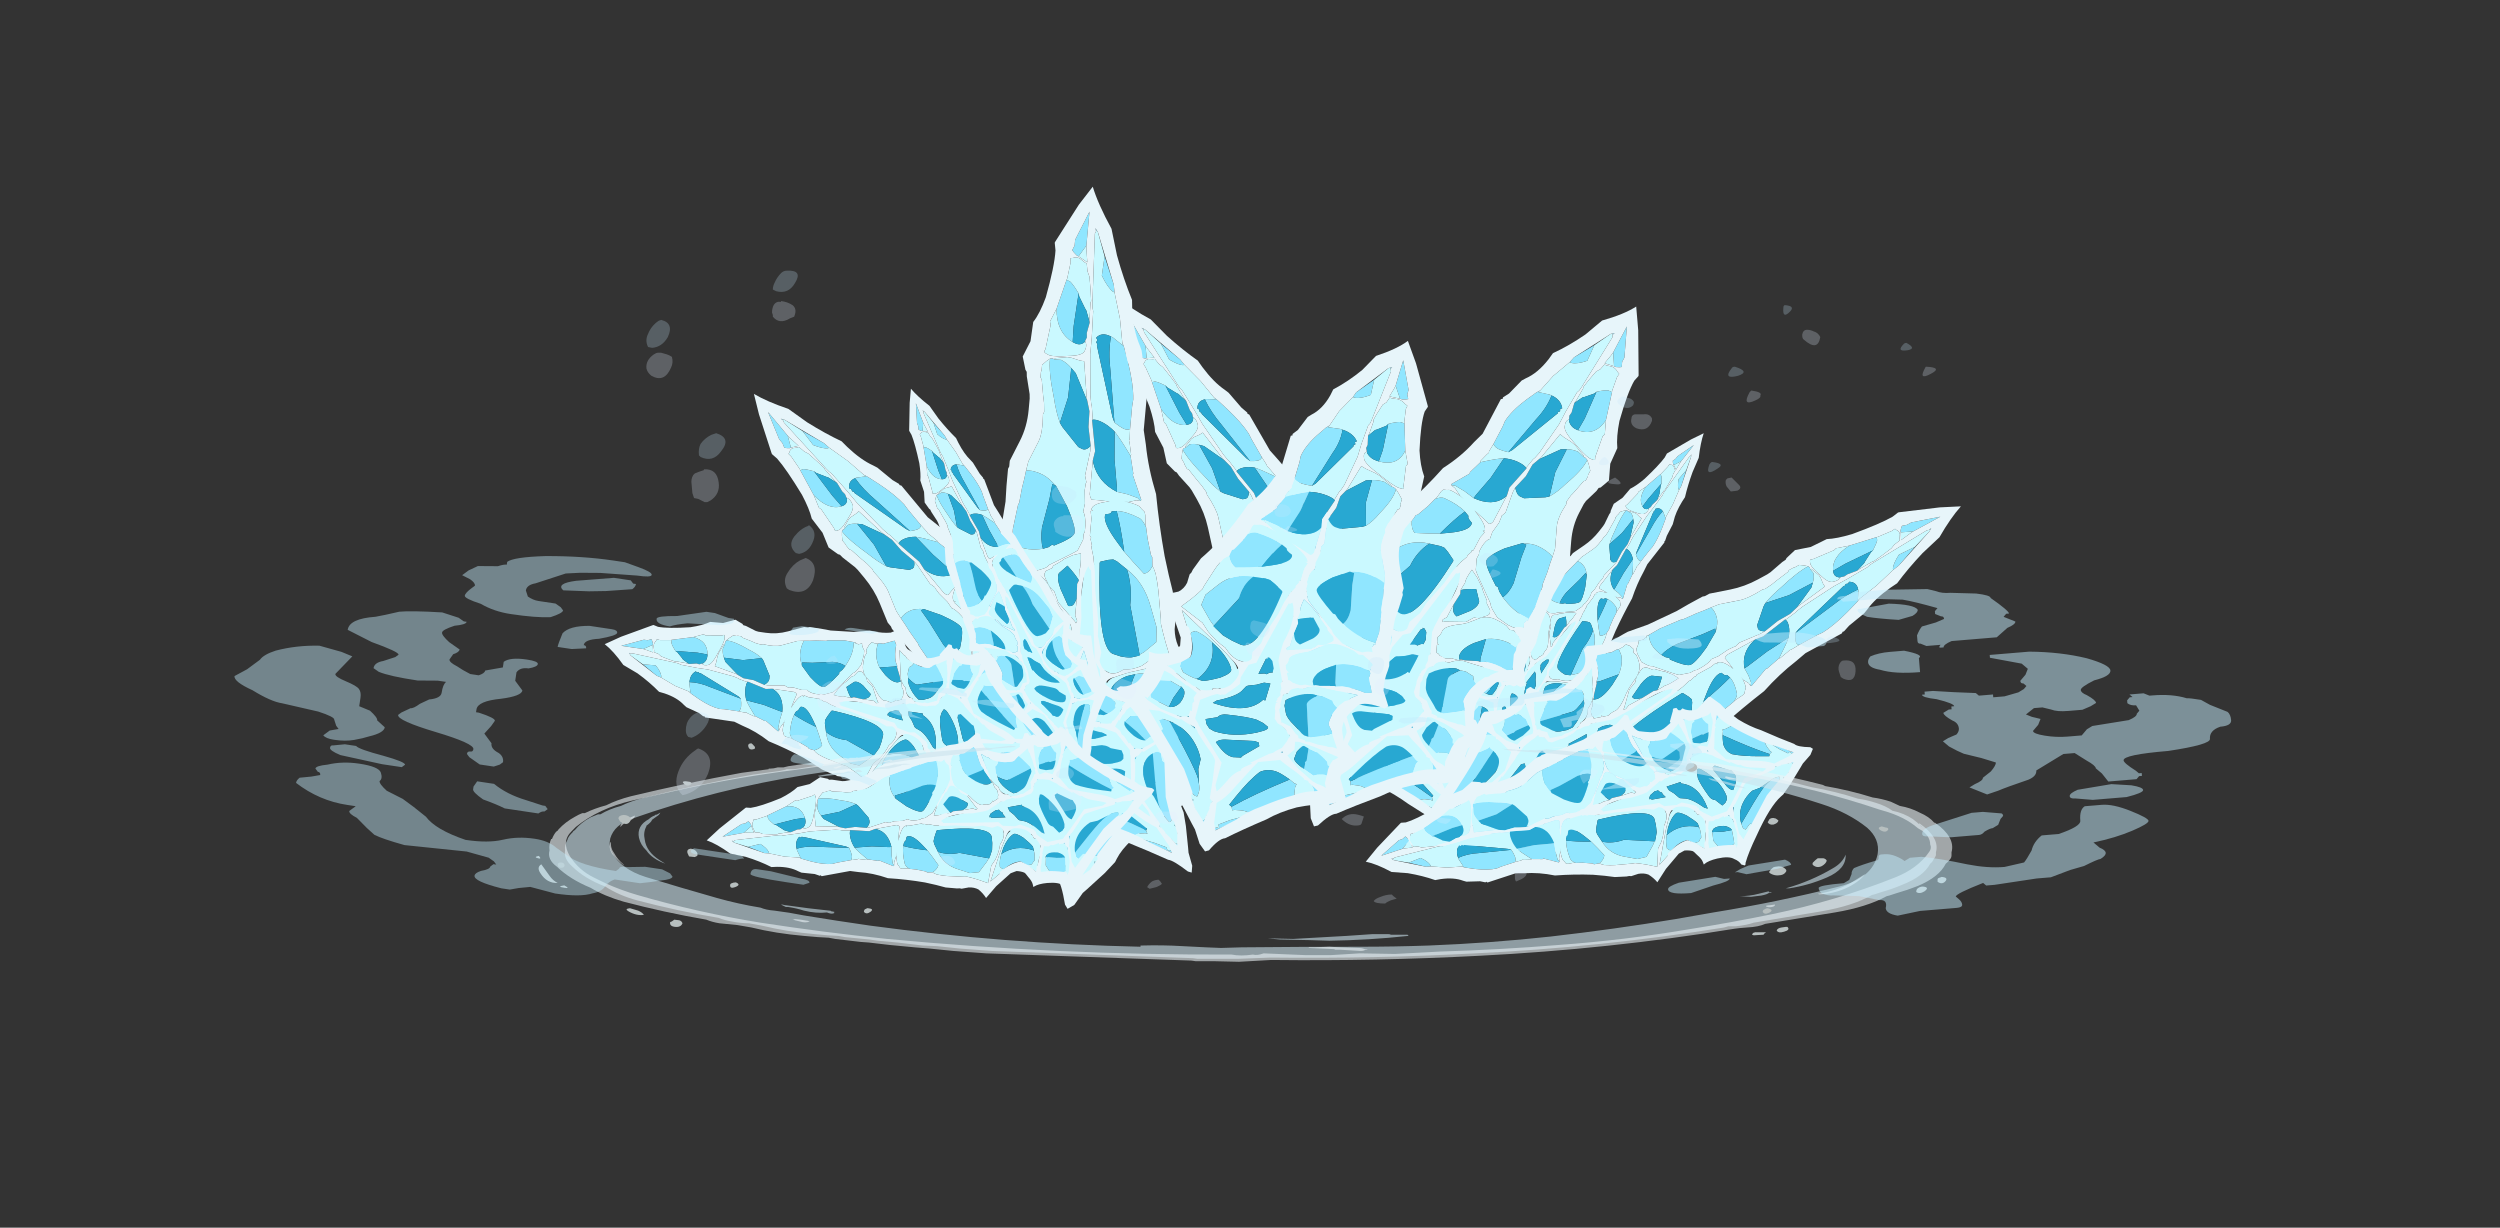 <?xml version="1.0" encoding="UTF-8" standalone="no"?>
<svg xmlns:ffdec="https://www.free-decompiler.com/flash" xmlns:xlink="http://www.w3.org/1999/xlink" ffdec:objectType="frame" height="109.85px" width="223.7px" xmlns="http://www.w3.org/2000/svg">
  <rect width="100%" height="100%" fill="#333333" stroke="none"/>
  <g transform="matrix(1.0, 0.0, 0.0, 1.0, 110.95, 66.15)">
    <use ffdec:characterId="1418" height="62.3" transform="matrix(-0.068, -0.307, 0.385, -0.086, 0.494, 14.104)" width="173.95" xlink:href="#sprite0"/>
    <use ffdec:characterId="1418" height="62.3" transform="matrix(0.173, -0.119, 0.149, 0.216, 11.197, -6.988)" width="173.95" xlink:href="#sprite0"/>
    <use ffdec:characterId="1418" height="62.3" transform="matrix(0.153, -0.3, 0.48, 0.245, -40.456, 2.397)" width="173.95" xlink:href="#sprite0"/>
    <use ffdec:characterId="1418" height="62.3" transform="matrix(-0.119, -0.29, 0.364, -0.15, -23.299, 19.752)" width="173.95" xlink:href="#sprite0"/>
    <use ffdec:characterId="1418" height="62.3" transform="matrix(0.309, -0.061, 0.077, 0.386, 10.654, -10.772)" width="173.95" xlink:href="#sprite0"/>
    <use ffdec:characterId="1418" height="62.3" transform="matrix(-0.012, -0.21, 0.263, -0.015, -27.721, 5.184)" width="173.95" xlink:href="#sprite0"/>
    <use ffdec:characterId="1418" height="62.3" transform="matrix(0.026, -0.331, -0.479, -0.218, 31.605, 19.163)" width="173.95" xlink:href="#sprite0"/>
    <use ffdec:characterId="1418" height="62.3" transform="matrix(-0.188, 0.166, 0.144, 0.37, 43.76, -18.442)" width="173.95" xlink:href="#sprite0"/>
    <use ffdec:characterId="1418" height="62.3" transform="matrix(-0.057, -0.316, -0.553, -0.183, 25.717, 19.577)" width="173.95" xlink:href="#sprite0"/>
    <use ffdec:characterId="1418" height="62.3" transform="matrix(-0.242, 0.065, -0.033, 0.397, -14.698, -20.373)" width="173.95" xlink:href="#sprite0"/>
    <use ffdec:characterId="1418" height="62.3" transform="matrix(-0.204, 0.135, 0.09, 0.374, -12.353, -14.962)" width="173.95" xlink:href="#sprite0"/>
    <use ffdec:characterId="460" height="18.15" transform="matrix(1.469, 0.0, 0.0, 1.077, -63.029, 0.363)" width="86.3" xlink:href="#shape1"/>
    <use ffdec:characterId="461" height="38.55" transform="matrix(1.469, 0.0, 0.0, 1.469, -53.107, -41.93)" width="78.55" xlink:href="#shape2"/>
    <use ffdec:characterId="1100" height="5.75" transform="matrix(-5.053, 0.421, 0.421, 5.053, 87.512, -15.862)" width="14.65" xlink:href="#shape3"/>
    <use ffdec:characterId="1101" height="6.0" transform="matrix(5.026, 0.753, -0.753, 5.026, -87.706, -20.735)" width="14.9" xlink:href="#shape4"/>
  </g>
  <defs>
    <g id="sprite0" transform="matrix(1.0, 0.0, 0.0, 1.0, 70.0, 32.55)">
      <use ffdec:characterId="1417" height="8.9" transform="matrix(7.0, 0.0, 0.0, 7.0, -70.0, -32.55)" width="24.85" xlink:href="#shape0"/>
    </g>
    <g id="shape0" transform="matrix(1.0, 0.0, 0.0, 1.0, 10.0, 4.65)">
      <path d="M1.35 -2.3 L1.9 -2.45 2.8 -2.6 2.9 -2.6 3.45 -2.7 3.8 -2.75 4.1 -2.8 Q4.25 -2.65 4.25 -2.4 4.25 -2.25 4.1 -2.0 L4.1 -2.1 3.55 -2.0 2.45 -1.85 Q2.0 -1.75 1.75 -1.6 1.4 -1.9 1.4 -2.2 1.4 -2.25 1.4 -2.3 L1.35 -2.3 M8.3 -3.5 L8.35 -3.45 8.35 -3.4 8.45 -3.25 Q8.45 -3.1 8.35 -2.95 L7.3 -2.7 6.3 -2.6 Q6.6 -2.8 7.05 -3.0 7.85 -3.4 8.3 -3.5 M0.1 -2.05 L0.15 -1.85 Q0.15 -1.55 -0.1 -1.25 L-0.9 -1.15 -1.05 -1.15 -0.95 -1.3 Q-0.85 -1.55 -0.9 -1.85 L-0.8 -2.0 -0.2 -2.0 0.0 -2.05 0.1 -2.05 M-1.15 -0.6 L-1.3 -0.6 -1.35 -0.6 -1.3 -0.65 -1.3 -0.6 -1.15 -0.6 M13.3 -3.9 L13.4 -3.9 13.5 -3.95 13.45 -3.9 13.3 -3.9 M12.7 -3.45 L11.9 -2.95 11.65 -2.85 11.65 -2.9 Q11.7 -3.05 12.0 -3.3 L12.7 -3.45 M10.1 -2.15 L9.95 -2.05 9.5 -1.8 Q8.85 -1.45 8.35 -1.3 L8.1 -1.25 7.3 -1.05 Q7.2 -1.1 7.2 -1.2 7.2 -1.3 7.25 -1.45 L8.95 -2.1 Q9.55 -2.35 10.1 -2.45 L10.1 -2.4 10.0 -2.1 10.1 -2.15 M6.4 -0.75 L5.85 -0.5 5.8 -0.5 5.1 -0.05 5.05 -0.05 5.1 -0.15 5.05 -0.4 4.95 -0.65 5.1 -0.7 6.0 -1.05 6.95 -1.35 Q6.8 -1.15 6.5 -0.85 L6.4 -0.75 M4.25 0.35 L3.9 0.5 3.4 0.75 3.35 0.8 3.05 0.9 Q2.75 0.9 2.65 0.8 2.85 0.45 3.05 0.15 3.85 -0.2 4.3 -0.45 4.45 -0.25 4.45 0.1 4.45 0.2 4.25 0.35 M-0.85 2.2 Q-1.4 2.15 -1.85 2.3 L-2.15 2.55 -2.2 2.55 -2.4 2.6 -2.55 2.55 -2.6 2.55 Q-2.7 2.4 -2.7 2.25 L-2.65 2.2 Q-1.8 1.7 -0.9 1.7 -0.7 1.85 -0.65 2.05 -0.7 2.1 -0.75 2.15 L-0.85 2.2 M-4.45 3.7 L-5.05 3.65 -4.45 3.7 M-5.4 3.55 L-7.55 3.0 -7.75 2.8 -7.75 2.75 Q-7.45 2.65 -7.25 2.65 L-7.0 2.65 Q-6.75 2.65 -5.9 2.85 L-4.9 3.1 -4.9 3.25 -5.0 3.35 -5.3 3.3 Q-5.45 3.3 -5.45 3.45 L-5.4 3.55 M-6.65 0.55 L-6.3 0.2 -6.35 0.35 -6.25 0.35 -5.95 0.3 -5.8 0.25 -5.8 0.3 -5.7 0.4 Q-6.85 1.35 -7.7 1.95 L-7.85 1.95 -7.8 1.9 Q-7.7 1.7 -7.7 1.65 L-7.7 1.55 -6.65 0.55 M-6.25 0.1 L-5.95 -0.1 -5.6 -0.4 -5.55 -0.1 -5.8 -0.15 Q-6.0 -0.15 -6.0 0.0 L-6.25 0.1 M-5.05 -0.6 L-4.6 -0.7 -4.55 -0.7 -4.55 -0.6 -4.4 -0.6 Q-4.25 -0.5 -4.15 -0.4 L-4.1 -0.2 -4.65 -0.1 -4.75 -0.05 -4.8 -0.05 -5.05 0.0 -5.2 -0.2 -5.1 -0.3 Q-5.0 -0.45 -5.0 -0.5 -5.0 -0.55 -5.05 -0.6 M-4.25 -0.85 L-4.2 -0.9 -4.25 -0.85 M-3.95 -0.7 L-3.9 -0.65 -3.95 -0.7 M-3.75 -0.9 L-3.75 -0.95 -3.75 -0.9 M-3.15 -0.85 L-3.05 -0.85 -2.8 -0.8 Q-2.7 -0.8 -2.4 -0.9 -2.2 -0.95 -1.95 -1.1 -1.85 -1.0 -1.7 -1.0 L-1.65 -0.8 -1.7 -0.65 Q-2.1 -0.35 -2.25 -0.35 L-3.6 -0.25 -3.6 -0.3 Q-3.15 -0.85 -3.15 -0.8 L-3.15 -0.85 M-0.25 1.55 L-0.2 1.6 1.35 0.85 Q2.0 0.7 2.5 0.4 2.35 0.9 1.65 1.3 L1.05 1.65 0.55 1.8 0.0 1.65 -0.25 1.55 M9.25 -3.2 Q9.3 -3.65 10.1 -3.9 L11.25 -4.0 11.25 -3.9 Q11.2 -3.8 11.0 -3.6 L9.8 -3.35 9.25 -3.2 M12.25 -4.0 L12.25 -4.05 Q12.3 -4.15 12.35 -4.2 L12.55 -4.2 12.75 -4.25 13.95 -4.25 12.75 -3.95 12.25 -4.0 M-4.3 3.05 L-3.85 2.9 -3.25 2.65 -3.25 2.7 -3.15 2.9 -3.3 3.2 -3.25 3.25 -3.9 3.45 -4.15 3.45 -4.2 3.35 -4.3 3.05 M-7.95 1.65 L-8.0 1.75 -8.3 2.05 -8.65 2.35 -8.8 2.35 -8.8 2.4 -8.85 2.45 -9.0 2.5 -7.95 1.65 M-7.95 2.85 Q-7.9 2.95 -7.85 3.0 L-8.15 3.0 -7.95 2.85 M-8.6 2.85 L-9.15 2.65 -8.4 2.6 Q-8.7 2.65 -8.7 2.75 L-8.6 2.85" fill="#90e6ff" fill-rule="evenodd" stroke="none"/>
      <path d="M1.35 -2.3 L1.4 -2.3 Q1.4 -2.25 1.4 -2.2 1.4 -1.9 1.75 -1.6 L1.9 -1.5 2.05 -1.45 2.05 -1.4 Q2.6 -1.1 2.8 -1.1 3.0 -1.1 3.6 -1.55 L4.1 -2.0 Q4.25 -2.25 4.25 -2.4 4.25 -2.65 4.1 -2.8 L4.45 -2.85 5.3 -2.85 Q5.65 -2.85 6.3 -3.05 L6.4 -3.05 6.7 -3.15 Q6.8 -3.2 7.45 -3.45 L7.5 -3.5 7.7 -3.55 7.75 -3.55 7.95 -3.6 8.15 -3.55 8.3 -3.5 Q7.85 -3.4 7.05 -3.0 6.6 -2.8 6.3 -2.6 L6.2 -2.5 5.8 -1.95 5.8 -1.85 Q5.8 -1.75 6.05 -1.7 L5.85 -1.65 4.95 -1.5 Q4.85 -1.45 4.75 -1.4 L4.7 -1.4 4.45 -1.35 4.0 -1.2 3.7 -1.15 Q3.6 -1.05 3.25 -0.95 L3.05 -0.9 2.95 -0.9 2.75 -0.85 2.3 -0.85 Q2.25 -0.85 1.3 -1.3 1.2 -1.3 1.05 -1.4 L0.9 -1.5 0.8 -1.8 0.8 -1.95 Q0.95 -2.1 0.95 -2.2 L1.15 -2.2 1.25 -2.25 1.3 -2.25 1.3 -2.3 1.35 -2.3 M8.35 -3.4 L8.4 -3.4 8.65 -3.15 8.7 -3.05 8.75 -2.85 8.8 -2.75 7.6 -2.3 7.5 -2.25 8.25 -2.8 8.35 -2.95 Q8.45 -3.1 8.45 -3.25 L8.35 -3.4 M-0.1 -1.25 Q0.15 -1.55 0.15 -1.85 L0.1 -2.05 0.3 -2.1 0.4 -2.15 0.45 -2.15 Q0.5 -2.1 0.55 -2.1 L0.7 -1.95 0.65 -1.85 0.75 -1.75 Q0.8 -1.6 0.8 -1.45 0.8 -1.2 0.45 -0.95 L0.2 -0.75 0.05 -0.6 Q-0.35 -0.1 -0.6 -0.1 L-0.75 -0.05 -0.85 0.0 -1.0 0.0 Q-1.1 0.0 -1.1 -0.05 L-1.15 0.0 -1.45 0.0 -1.45 -0.05 -1.5 -0.1 -1.5 -0.15 Q-1.55 -0.25 -1.4 -0.4 L-1.35 -0.6 -1.3 -0.6 -1.15 -0.6 Q-0.85 -0.65 -0.45 -0.95 L-0.1 -1.25 M-1.3 -0.6 L-1.3 -0.6 M0.65 -0.35 L0.05 -0.2 -0.1 -0.1 -0.2 -0.1 -0.15 -0.15 0.2 -0.7 0.5 -0.9 Q0.55 -1.05 0.7 -1.15 0.85 -1.3 0.95 -1.3 L1.05 -1.3 Q1.15 -1.25 1.25 -1.2 L1.35 -1.2 Q1.7 -1.05 1.75 -1.05 L2.05 -0.9 2.25 -0.75 Q1.8 -0.6 1.65 -0.6 L1.3 -0.5 Q1.45 -0.65 1.6 -0.9 L1.2 -1.0 Q1.0 -1.0 0.7 -0.8 L0.25 -0.45 Q0.3 -0.35 0.45 -0.35 L0.65 -0.35 M0.65 -0.25 L1.55 -0.45 1.8 -0.5 2.0 -0.5 2.1 -0.35 2.35 -0.45 2.65 -0.6 2.7 -0.6 2.9 -0.7 2.95 -0.7 3.0 -0.75 3.6 -0.9 3.85 -1.0 3.9 -0.95 3.9 -1.0 Q4.15 -1.05 4.5 -0.7 L4.35 -0.95 4.25 -1.1 4.3 -1.15 4.4 -1.2 5.6 -1.5 5.5 -1.45 Q4.95 -1.15 4.95 -0.65 L5.05 -0.4 5.1 -0.15 5.05 -0.05 5.0 -0.15 4.8 -0.3 4.75 -0.4 Q4.85 -0.2 4.85 -0.05 4.85 0.0 4.8 0.05 L4.75 0.15 4.65 0.2 4.35 0.3 4.25 0.35 Q4.45 0.2 4.45 0.1 4.45 -0.25 4.3 -0.45 L4.2 -0.55 4.15 -0.55 Q4.1 -0.55 4.05 -0.6 L4.0 -0.65 3.95 -0.65 Q3.65 -0.6 3.25 -0.1 L3.05 0.15 Q2.85 0.45 2.65 0.8 2.75 0.9 3.05 0.9 L3.0 0.95 2.85 1.05 Q2.55 1.2 2.3 1.3 L1.4 1.65 1.25 1.7 Q1.05 1.8 0.7 2.0 L0.2 2.3 -0.2 1.85 -0.5 1.75 Q-0.8 1.6 -0.95 1.4 -1.25 1.3 -1.3 1.15 -1.3 1.1 -1.3 1.0 L-1.7 1.2 Q-1.5 1.2 -1.35 1.3 -1.0 1.5 -0.75 1.7 L0.05 2.3 -0.55 2.25 -0.65 2.3 -0.85 2.2 -0.75 2.15 Q-0.7 2.1 -0.65 2.05 -0.7 1.85 -0.9 1.7 L-1.1 1.55 Q-1.45 1.35 -1.8 1.35 -1.95 1.35 -2.3 1.65 -2.6 1.95 -2.7 2.1 L-2.7 2.25 Q-2.7 2.4 -2.6 2.55 L-2.55 2.55 -2.4 2.6 -2.2 2.55 -2.15 2.55 -2.6 2.95 -2.75 2.7 -2.95 2.5 -2.7 3.05 -4.45 3.7 -5.05 3.65 -5.4 3.55 -5.45 3.45 Q-5.45 3.3 -5.3 3.3 L-5.0 3.35 -4.9 3.25 -4.9 3.1 Q-4.95 2.75 -5.4 2.6 -5.7 2.5 -6.1 2.5 L-6.55 2.6 -7.2 2.65 -7.25 2.65 Q-7.45 2.65 -7.75 2.75 L-7.75 2.8 -7.55 3.0 -9.25 2.7 -6.65 0.55 -7.7 1.55 -7.7 1.65 Q-7.7 1.7 -7.8 1.9 L-7.85 1.95 -7.7 1.95 -7.65 2.0 -7.2 1.8 Q-6.3 1.4 -5.8 1.1 -5.55 0.9 -5.55 0.7 -5.55 0.6 -5.7 0.4 L-5.8 0.3 -5.8 0.25 -5.95 0.3 -6.25 0.35 -6.35 0.35 -6.3 0.2 -6.25 0.1 -6.0 0.0 Q-6.0 -0.15 -5.8 -0.15 L-5.55 -0.1 -5.6 -0.4 -5.95 -0.1 -5.45 -0.55 -5.05 -0.6 Q-5.0 -0.55 -5.0 -0.5 -5.0 -0.45 -5.1 -0.3 L-5.2 -0.2 -5.05 0.0 Q-4.9 0.2 -4.75 0.2 L-4.4 0.1 -4.1 -0.05 -4.05 -0.1 -4.1 -0.2 -4.15 -0.4 Q-4.25 -0.5 -4.4 -0.6 L-4.55 -0.6 -4.55 -0.7 -4.6 -0.7 -4.25 -0.85 -4.2 -0.9 Q-4.15 -1.0 -4.05 -0.85 -3.95 -0.85 -3.95 -0.7 L-3.9 -0.65 -3.75 -0.9 -3.75 -0.95 -3.5 -0.95 Q-3.15 -1.0 -3.15 -0.85 L-3.15 -0.8 Q-3.15 -0.85 -3.6 -0.3 L-3.6 -0.25 -3.6 -0.15 -3.55 -0.1 Q-3.45 -0.05 -3.3 0.05 -3.1 0.2 -2.9 0.2 L-2.6 0.2 -2.35 0.15 -2.15 0.0 Q-1.8 -0.3 -1.7 -0.55 L-1.7 -0.65 -1.65 -0.8 -1.7 -1.0 Q-1.85 -1.0 -1.95 -1.1 L-1.9 -1.25 Q-1.8 -1.25 -1.75 -1.2 L-1.55 -1.3 -1.45 -1.4 -1.35 -1.45 -1.1 -1.65 -1.25 -0.95 -1.3 -0.7 Q-1.4 -0.5 -1.6 -0.35 L-1.65 -0.2 Q-1.8 0.0 -2.0 0.05 L-2.05 0.1 -1.95 0.1 -2.2 0.2 -2.15 0.2 -1.95 0.15 -1.8 0.15 -0.75 0.1 -0.4 0.0 0.65 -0.25 M6.95 -1.95 L7.0 -1.95 7.4 -2.1 7.5 -2.15 7.75 -2.25 9.15 -2.7 9.75 -2.85 10.65 -3.1 10.75 -3.15 10.9 -3.2 13.3 -3.9 13.45 -3.9 13.4 -3.85 12.7 -3.45 12.0 -3.3 Q11.7 -3.05 11.65 -2.9 L11.65 -2.85 10.85 -2.45 10.1 -2.15 10.0 -2.1 10.1 -2.4 10.1 -2.45 Q10.1 -2.7 9.8 -2.75 L9.75 -2.7 9.65 -2.7 9.6 -2.65 9.55 -2.65 7.4 -1.55 7.25 -1.45 Q7.2 -1.3 7.2 -1.2 7.2 -1.1 7.3 -1.05 L6.95 -0.95 6.9 -0.95 6.8 -0.9 6.45 -0.75 6.4 -0.75 6.5 -0.85 Q6.8 -1.15 6.95 -1.35 7.05 -1.55 7.05 -1.7 7.05 -1.9 6.95 -1.95 M2.5 0.4 L2.6 0.1 2.6 0.0 2.5 -0.1 2.3 -0.25 2.25 -0.25 Q-0.6 0.6 -0.6 1.0 L-0.55 1.2 -0.45 1.4 -0.25 1.55 0.0 1.65 0.55 1.8 1.05 1.65 1.65 1.3 Q2.35 0.9 2.5 0.4 M9.5 -2.95 Q9.4 -2.85 9.15 -2.85 8.95 -2.85 8.7 -3.15 8.45 -3.4 8.4 -3.55 L8.4 -3.6 Q8.4 -3.7 8.45 -3.7 L8.55 -3.7 9.45 -3.85 9.55 -3.9 10.1 -3.9 Q9.3 -3.65 9.25 -3.2 L9.25 -3.15 Q9.25 -3.0 9.45 -2.95 L9.5 -2.95 M11.25 -4.0 L11.3 -4.0 11.9 -4.1 12.05 -4.15 12.1 -4.1 Q12.2 -4.05 12.2 -3.95 L12.15 -3.8 12.15 -3.75 11.9 -3.65 11.75 -3.55 Q11.25 -3.35 10.95 -3.25 L10.9 -3.25 10.35 -3.1 10.2 -3.05 10.55 -3.25 10.6 -3.3 10.9 -3.55 11.0 -3.6 Q11.2 -3.8 11.25 -3.9 L11.25 -4.0 M12.25 -4.0 L12.75 -3.95 12.6 -3.9 12.2 -3.75 12.25 -4.0 M-0.5 0.65 L-0.5 0.65 M-0.75 0.35 L-0.85 0.3 -1.15 0.3 -1.35 0.35 Q-1.35 0.4 -1.5 0.5 L-1.5 0.55 -1.6 0.7 -0.85 0.45 -0.8 0.4 -0.75 0.4 -0.75 0.35 M-1.9 0.6 L-1.85 0.45 -2.65 0.65 -2.65 0.7 Q-3.5 1.15 -3.5 1.9 L-3.5 1.95 -3.35 1.85 Q-2.85 1.3 -2.5 1.15 L-2.3 1.05 -2.25 1.0 -2.1 0.8 -1.9 0.6 M-2.8 1.7 L-3.0 1.9 -2.9 1.9 -2.85 1.85 Q-2.85 1.75 -2.75 1.7 L-2.8 1.7 M-3.3 0.4 L-3.5 0.3 Q-3.55 0.1 -3.85 0.2 -3.75 0.2 -3.7 0.2 L-3.4 0.4 -3.3 0.45 -3.3 0.4 M-3.35 0.8 L-3.35 0.8 M-4.05 0.9 L-4.15 1.0 Q-4.7 1.6 -4.7 2.05 L-4.65 2.15 -4.5 2.2 -4.3 2.2 -4.05 1.9 Q-3.85 1.8 -3.8 1.65 -3.6 1.15 -3.6 0.95 L-3.65 0.8 -3.75 0.7 Q-3.85 0.7 -4.0 0.85 L-4.05 0.9 M-4.85 0.7 L-4.55 0.45 -4.65 0.45 -4.85 0.7 M-5.5 1.6 L-5.55 1.7 -5.55 1.75 Q-5.55 1.9 -5.15 2.05 -4.95 1.95 -4.85 1.7 -4.65 1.3 -4.55 1.1 L-4.55 1.0 -4.7 1.0 -5.35 1.45 -5.45 1.5 -5.5 1.6 M-4.75 2.5 L-4.85 2.5 Q-4.65 2.65 -4.55 2.9 L-4.55 2.8 Q-4.55 2.65 -4.25 2.5 L-4.75 2.5 M-3.2 2.15 L-3.2 2.25 -3.05 2.3 -3.2 2.15 M-3.25 2.65 Q-3.35 2.6 -3.4 2.6 -3.6 2.6 -3.95 2.75 -4.25 2.9 -4.3 3.05 L-4.2 3.35 -4.15 3.45 -3.9 3.45 -3.25 3.25 -3.3 3.2 -3.15 2.9 -3.25 2.7 -3.25 2.65 M-7.95 1.65 L-9.0 2.5 -8.85 2.45 -8.8 2.4 -8.8 2.35 -8.65 2.35 -8.3 2.05 -8.0 1.75 -7.95 1.65 M-7.5 2.35 L-8.2 2.5 -7.55 2.35 -7.5 2.35 M-8.6 2.85 L-8.7 2.75 Q-8.7 2.65 -8.4 2.6 L-9.15 2.65 -8.6 2.85 M-7.95 2.85 L-8.15 3.0 -7.85 3.0 Q-7.9 2.95 -7.95 2.85" fill="#caf9ff" fill-rule="evenodd" stroke="none"/>
      <path d="M1.75 -1.6 Q2.0 -1.75 2.45 -1.85 L3.55 -2.0 4.1 -2.1 4.1 -2.0 3.6 -1.55 Q3.0 -1.1 2.8 -1.1 2.6 -1.1 2.05 -1.4 L2.05 -1.45 1.9 -1.5 1.75 -1.6 M7.5 -2.25 L7.2 -2.1 6.65 -1.95 6.05 -1.7 Q5.8 -1.75 5.8 -1.85 L5.8 -1.95 6.2 -2.5 6.3 -2.6 7.3 -2.7 8.35 -2.95 8.25 -2.8 7.5 -2.25 M-0.1 -1.25 L-0.45 -0.95 Q-0.85 -0.65 -1.15 -0.6 L-1.3 -0.6 -1.25 -0.75 -1.05 -1.1 -1.05 -1.15 -0.9 -1.15 -0.1 -1.25 M1.3 -0.5 L1.15 -0.5 0.65 -0.35 0.45 -0.35 Q0.3 -0.35 0.25 -0.45 L0.7 -0.8 Q1.0 -1.0 1.2 -1.0 L1.6 -0.9 Q1.45 -0.65 1.3 -0.5 M0.65 -0.25 L1.55 -0.45 0.65 -0.25 M1.8 -0.5 L2.0 -0.5 1.8 -0.5 M5.6 -1.5 L5.95 -1.55 6.95 -1.95 Q7.05 -1.9 7.05 -1.7 7.05 -1.55 6.95 -1.35 L6.0 -1.05 5.1 -0.7 4.95 -0.65 Q4.95 -1.15 5.5 -1.45 L5.6 -1.5 M-0.75 0.1 L-0.4 0.0 -0.75 0.1 M-0.25 1.55 L-0.45 1.4 -0.55 1.2 -0.6 1.0 Q-0.6 0.6 2.25 -0.25 L2.3 -0.25 2.5 -0.1 2.6 0.0 2.6 0.1 2.5 0.4 Q2.0 0.7 1.35 0.85 L-0.2 1.6 -0.25 1.55 M3.05 0.15 L3.25 -0.1 Q3.65 -0.6 3.95 -0.65 L4.0 -0.65 4.05 -0.6 Q4.1 -0.55 4.15 -0.55 L4.2 -0.55 4.3 -0.45 Q3.85 -0.2 3.05 0.15 M9.5 -2.95 L9.45 -2.95 Q9.25 -3.0 9.25 -3.15 L9.25 -3.2 9.8 -3.35 11.0 -3.6 10.9 -3.55 10.6 -3.3 10.55 -3.25 10.2 -3.05 9.8 -3.0 9.65 -2.95 9.5 -2.95 M7.25 -1.45 L7.4 -1.55 9.55 -2.65 9.6 -2.65 9.65 -2.7 9.75 -2.7 9.8 -2.75 Q10.1 -2.7 10.1 -2.45 9.55 -2.35 8.95 -2.1 L7.25 -1.45 M-5.05 0.0 L-4.8 -0.05 -4.75 -0.05 -4.65 -0.1 -4.1 -0.2 -4.05 -0.1 -4.1 -0.05 -4.4 0.1 -4.75 0.2 Q-4.9 0.2 -5.05 0.0 M-1.7 -0.65 L-1.7 -0.55 Q-1.8 -0.3 -2.15 0.0 L-2.35 0.15 -2.6 0.2 -2.9 0.2 Q-3.1 0.2 -3.3 0.05 -3.45 -0.05 -3.55 -0.1 L-3.6 -0.15 -3.6 -0.25 -2.25 -0.35 Q-2.1 -0.35 -1.7 -0.65 M-0.75 0.35 L-0.75 0.4 -0.8 0.4 -0.85 0.45 -1.6 0.7 -1.5 0.55 -1.5 0.5 Q-1.35 0.4 -1.35 0.35 L-1.15 0.3 -0.85 0.3 -0.75 0.35 M-0.9 1.7 Q-1.8 1.7 -2.65 2.2 L-2.7 2.25 -2.7 2.1 Q-2.6 1.95 -2.3 1.65 -1.95 1.35 -1.8 1.35 -1.45 1.35 -1.1 1.55 L-0.9 1.7 M-1.9 0.6 L-2.1 0.8 -2.25 1.0 -2.3 1.05 -2.5 1.15 Q-2.85 1.3 -3.35 1.85 L-3.5 1.95 -3.5 1.9 Q-3.5 1.15 -2.65 0.7 L-2.65 0.65 -1.85 0.45 -1.9 0.6 M-3.3 0.45 L-3.4 0.4 -3.7 0.2 Q-3.75 0.2 -3.85 0.2 -3.55 0.1 -3.5 0.3 L-3.3 0.4 -3.3 0.45 M-4.05 0.9 L-4.0 0.85 Q-3.85 0.7 -3.75 0.7 L-3.65 0.8 -3.6 0.95 Q-3.6 1.15 -3.8 1.65 -3.85 1.8 -4.05 1.9 L-4.3 2.2 -4.5 2.2 -4.65 2.15 -4.7 2.05 Q-4.7 1.6 -4.15 1.0 L-4.05 0.9 M-3.35 0.8 L-3.35 0.8 M-4.85 0.7 L-4.65 0.45 -4.55 0.45 -4.85 0.7 M-5.7 0.4 Q-5.55 0.6 -5.55 0.7 -5.55 0.9 -5.8 1.1 -6.3 1.4 -7.2 1.8 L-7.65 2.0 -7.7 1.95 Q-6.85 1.35 -5.7 0.4 M-5.5 1.6 L-5.45 1.5 -5.35 1.45 -4.7 1.0 -4.55 1.0 -4.55 1.1 Q-4.65 1.3 -4.85 1.7 -4.95 1.95 -5.15 2.05 -5.55 1.9 -5.55 1.75 L-5.55 1.7 -5.5 1.6 M-4.75 2.5 L-4.25 2.5 Q-4.55 2.65 -4.55 2.8 L-4.55 2.9 Q-4.65 2.65 -4.85 2.5 L-4.75 2.5 M-4.9 3.1 L-5.9 2.85 Q-6.75 2.65 -7.0 2.65 L-7.25 2.65 -7.2 2.65 -6.55 2.6 -6.1 2.5 Q-5.7 2.5 -5.4 2.6 -4.95 2.75 -4.9 3.1 M-4.3 3.05 Q-4.25 2.9 -3.95 2.75 -3.6 2.6 -3.4 2.6 -3.35 2.6 -3.25 2.65 L-3.85 2.9 -4.3 3.05 M-7.5 2.35 L-7.55 2.35 -8.2 2.5 -7.5 2.35" fill="#28a8d2" fill-rule="evenodd" stroke="none"/>
      <path d="M1.45 -2.65 L2.7 -2.9 3.25 -3.05 3.85 -3.2 3.95 -3.2 4.15 -3.25 5.0 -3.25 Q5.6 -3.25 6.2 -3.4 L6.6 -3.5 6.75 -3.55 7.3 -3.8 7.45 -3.85 7.5 -3.9 7.9 -4.1 8.55 -4.1 9.25 -4.25 Q9.65 -4.2 10.3 -4.25 11.5 -4.4 12.05 -4.55 L12.3 -4.65 12.35 -4.65 14.0 -4.55 14.85 -4.45 Q14.35 -4.15 13.75 -3.6 L12.95 -3.2 Q12.25 -2.8 11.7 -2.4 L11.4 -2.3 Q10.7 -2.05 10.3 -1.75 L10.15 -1.65 9.45 -1.35 9.2 -1.2 9.15 -1.2 9.1 -1.15 7.5 -0.75 7.05 -0.55 Q6.3 -0.25 5.55 0.2 4.55 0.6 3.6 1.05 3.0 1.35 2.55 1.6 L1.95 1.85 1.8 1.9 1.7 1.95 1.3 2.05 Q1.0 2.15 0.8 2.3 0.6 2.5 0.5 2.7 L-0.2 2.55 -1.15 2.45 -1.5 2.5 Q-1.75 2.6 -1.9 2.7 L-1.95 2.75 -2.05 2.9 Q-2.2 3.1 -2.2 3.2 L-2.2 3.3 -2.25 3.3 Q-2.5 3.3 -3.0 3.45 -3.65 3.65 -3.85 3.85 -4.05 4.0 -4.1 4.15 L-4.25 4.25 -4.3 4.25 -4.35 4.2 Q-4.7 4.0 -5.45 3.75 -6.7 3.3 -7.45 3.3 L-7.6 3.3 -8.15 3.2 -9.0 3.0 -9.2 2.95 -9.75 2.9 -10.0 2.8 -9.9 2.7 Q-9.25 2.4 -9.15 2.25 -8.55 1.8 -7.75 1.15 -7.25 0.8 -6.8 0.35 -6.4 -0.1 -6.2 -0.45 L-5.85 -0.85 -5.75 -0.9 -4.95 -0.85 Q-4.8 -0.85 -4.5 -1.0 -4.3 -1.1 -4.2 -1.2 L-4.05 -1.2 -3.95 -1.25 -3.9 -1.35 -3.75 -1.4 -3.7 -1.4 -3.65 -1.35 -3.3 -1.15 -3.3 -1.1 -3.0 -1.1 Q-2.7 -1.1 -2.4 -1.2 -2.2 -1.25 -1.55 -1.6 -1.25 -1.8 -1.3 -2.25 L-1.15 -2.35 -0.55 -2.3 Q-0.1 -2.35 0.4 -2.5 L0.6 -2.55 1.45 -2.65 M1.9 -2.45 L1.35 -2.3 1.3 -2.3 1.3 -2.25 1.25 -2.25 1.15 -2.2 0.95 -2.2 Q0.95 -2.1 0.8 -1.95 L0.8 -1.8 0.9 -1.5 1.05 -1.4 Q1.2 -1.3 1.3 -1.3 2.25 -0.85 2.3 -0.85 L2.75 -0.85 2.95 -0.9 3.05 -0.9 3.25 -0.95 Q3.6 -1.05 3.7 -1.15 L4.0 -1.2 4.45 -1.35 4.7 -1.4 4.75 -1.4 Q4.85 -1.45 4.95 -1.5 L5.85 -1.65 6.05 -1.7 6.65 -1.95 7.2 -2.1 7.6 -2.3 8.8 -2.75 8.75 -2.85 8.7 -3.05 8.65 -3.15 8.4 -3.4 8.35 -3.4 8.35 -3.45 8.3 -3.5 8.15 -3.55 7.95 -3.6 7.75 -3.55 7.7 -3.55 7.5 -3.5 7.45 -3.45 Q6.8 -3.2 6.7 -3.15 L6.4 -3.05 6.3 -3.05 Q5.65 -2.85 5.3 -2.85 L4.45 -2.85 4.1 -2.8 3.8 -2.75 3.45 -2.7 2.9 -2.6 2.8 -2.6 1.9 -2.45 M2.7 -0.6 L2.65 -0.6 2.35 -0.45 1.85 -0.25 1.25 -0.05 0.25 0.35 -0.25 0.5 -0.75 0.75 -1.05 0.8 Q-1.35 0.95 -1.3 1.15 -1.25 1.3 -0.95 1.4 -0.8 1.6 -0.5 1.75 L-0.2 1.85 0.2 2.3 0.7 2.0 Q1.05 1.8 1.25 1.7 L1.4 1.65 2.3 1.3 Q2.55 1.2 2.85 1.05 L3.0 0.95 3.05 0.9 3.35 0.8 3.4 0.75 3.9 0.5 4.25 0.35 4.35 0.3 4.65 0.2 4.75 0.15 4.8 0.05 Q4.85 0.0 4.85 -0.05 4.85 -0.2 4.75 -0.4 L4.8 -0.3 5.0 -0.15 5.05 -0.05 5.1 -0.05 5.8 -0.5 5.85 -0.5 6.4 -0.75 6.45 -0.75 6.8 -0.9 6.9 -0.95 6.95 -0.95 7.3 -1.05 8.1 -1.25 8.35 -1.3 Q8.85 -1.45 9.5 -1.8 L9.95 -2.05 10.1 -2.15 10.85 -2.45 11.65 -2.85 11.9 -2.95 13.4 -3.85 13.5 -3.95 13.4 -3.9 13.3 -3.9 10.9 -3.2 10.75 -3.15 10.65 -3.1 9.75 -2.85 9.15 -2.7 7.75 -2.25 7.5 -2.15 7.4 -2.1 7.0 -1.95 6.95 -1.95 5.95 -1.55 5.6 -1.5 4.4 -1.2 4.3 -1.15 4.25 -1.1 4.35 -0.95 4.5 -0.7 Q4.15 -1.05 3.9 -1.0 L3.9 -0.95 3.85 -1.0 3.6 -0.9 3.0 -0.75 2.95 -0.7 2.9 -0.7 2.7 -0.6 M1.85 -0.35 Q1.85 -0.4 1.95 -0.45 1.35 -0.5 0.1 -0.05 L-0.5 0.1 -0.75 0.15 -1.6 0.15 -1.7 0.2 -1.9 0.2 -2.1 0.25 -2.2 0.25 -2.4 0.35 -2.45 0.35 -2.55 0.4 -2.55 0.35 -2.6 0.4 -2.85 0.45 -2.95 0.45 -3.3 0.5 -3.45 0.45 Q-3.55 0.25 -3.75 0.25 L-3.8 0.2 -3.85 0.2 -3.95 0.25 -4.1 0.3 -4.45 0.45 -4.65 0.6 -4.8 0.7 -4.9 0.8 -5.55 1.3 -5.55 1.25 Q-5.85 1.5 -5.95 1.55 L-6.0 1.55 Q-6.15 1.7 -6.45 1.85 -7.2 2.2 -7.25 2.25 L-7.0 2.25 -5.95 2.0 -4.65 2.4 -4.6 2.4 -4.45 2.45 -4.4 2.45 -3.55 2.25 -3.2 1.95 -3.05 1.8 -3.05 1.7 -3.0 1.7 -3.0 1.65 -2.95 1.6 -2.55 1.35 -2.3 1.2 -2.0 1.15 Q-1.6 1.0 -1.35 0.9 L-1.15 0.7 -0.85 0.6 1.85 -0.35 M1.05 -1.3 L0.95 -1.3 Q0.85 -1.3 0.7 -1.15 0.55 -1.05 0.5 -0.9 L0.2 -0.7 -0.15 -0.15 -0.2 -0.1 -0.1 -0.1 0.05 -0.2 0.65 -0.35 1.15 -0.5 1.3 -0.5 1.65 -0.6 Q1.8 -0.6 2.25 -0.75 L2.05 -0.9 1.75 -1.05 Q1.7 -1.05 1.35 -1.2 L1.25 -1.2 Q1.15 -1.25 1.05 -1.3 M0.3 -2.1 L0.1 -2.05 0.0 -2.05 -0.2 -2.0 -0.8 -2.0 -0.9 -1.85 Q-0.85 -1.55 -0.95 -1.3 L-1.05 -1.15 -1.05 -1.1 -1.25 -0.75 -1.3 -0.6 -1.3 -0.65 -1.35 -0.6 -1.4 -0.4 Q-1.55 -0.25 -1.5 -0.15 L-1.5 -0.1 -1.45 -0.05 -1.45 0.0 -1.15 0.0 -1.1 -0.05 Q-1.1 0.0 -1.0 0.0 L-0.85 0.0 -0.75 -0.05 -0.6 -0.1 Q-0.35 -0.1 0.05 -0.6 L0.2 -0.75 0.45 -0.95 Q0.8 -1.2 0.8 -1.45 0.8 -1.6 0.75 -1.75 L0.65 -1.85 0.7 -1.95 0.55 -2.1 Q0.5 -2.1 0.45 -2.15 L0.4 -2.15 0.3 -2.1 M9.95 -3.9 L9.55 -3.9 9.45 -3.85 8.55 -3.7 8.45 -3.7 Q8.4 -3.7 8.4 -3.6 L8.4 -3.55 Q8.45 -3.4 8.7 -3.15 8.95 -2.85 9.15 -2.85 9.4 -2.85 9.5 -2.95 L9.65 -2.95 9.8 -3.0 10.2 -3.05 10.35 -3.1 10.9 -3.25 10.95 -3.25 Q11.25 -3.35 11.75 -3.55 L11.9 -3.65 12.15 -3.75 12.15 -3.8 12.2 -3.95 Q12.2 -4.05 12.1 -4.1 L12.05 -4.15 11.9 -4.1 11.3 -4.0 11.25 -4.0 10.1 -3.9 9.95 -3.9 M12.25 -4.0 L12.2 -3.75 12.6 -3.9 12.75 -3.95 13.95 -4.25 12.75 -4.25 12.55 -4.2 12.35 -4.2 Q12.3 -4.15 12.25 -4.05 L12.25 -4.0 M-5.55 -0.05 L-5.8 -0.25 Q-5.95 0.05 -6.35 0.4 -6.7 0.75 -7.25 1.2 -7.7 1.6 -8.2 1.9 L-8.95 2.45 -8.65 2.45 -7.75 2.3 Q-7.4 2.05 -6.85 1.8 L-5.7 1.25 -5.4 1.1 -5.0 0.55 -5.1 0.45 -5.3 0.2 -5.45 0.05 -5.5 0.05 -5.5 -0.05 -5.55 -0.05 M-5.5 -0.45 L-5.55 -0.45 Q-5.5 -0.4 -5.5 -0.25 L-5.45 -0.15 -5.1 0.15 -4.7 0.35 -4.35 0.15 -4.0 0.1 -3.95 0.0 -3.95 -0.35 -4.05 -0.9 -4.2 -0.8 -4.25 -0.75 Q-4.6 -0.6 -4.9 -0.55 L-5.35 -0.45 -5.5 -0.45 M-3.75 -0.7 L-3.75 -0.65 -3.8 -0.45 -3.8 -0.25 -3.85 -0.15 -3.8 -0.15 -3.8 0.0 -3.7 0.0 -3.65 0.05 -3.4 0.15 -3.4 0.2 -3.35 0.35 -2.85 0.35 -2.7 0.3 -2.6 0.3 -2.2 0.2 -2.1 0.15 -2.0 0.05 -1.85 0.0 Q-1.75 -0.05 -1.65 -0.2 L-1.6 -0.35 Q-1.4 -0.5 -1.3 -0.7 L-1.25 -0.95 -1.1 -1.65 -1.35 -1.45 -1.45 -1.4 -1.55 -1.3 -1.8 -1.15 Q-2.1 -1.0 -2.4 -0.9 -2.7 -0.8 -2.8 -0.8 L-3.05 -0.85 -3.2 -0.85 -3.7 -0.9 -3.7 -0.8 -3.75 -0.7 M-0.75 1.7 Q-1.0 1.5 -1.35 1.3 -1.6 1.1 -1.95 1.2 -2.25 1.3 -2.5 1.45 -2.8 1.65 -2.85 1.85 L-2.9 1.9 -2.95 1.9 -3.05 2.05 -3.1 2.15 -3.1 2.2 -3.15 2.2 -3.05 2.3 -3.05 2.35 -2.9 2.55 -2.7 2.75 -2.65 2.75 -2.55 2.9 -2.2 2.55 -1.85 2.3 Q-1.3 2.15 -0.6 2.2 L-0.55 2.25 0.05 2.3 -0.75 1.7 M-2.85 2.85 L-2.95 2.75 -3.0 2.65 -3.15 2.5 -3.1 2.5 -3.3 2.3 -3.55 2.4 -3.7 2.4 -3.8 2.45 -4.15 2.5 -4.15 2.55 Q-4.25 2.55 -4.35 2.6 L-4.45 2.6 -4.45 2.65 -4.55 2.8 -4.55 2.85 -4.5 3.25 -4.3 3.55 -4.2 3.6 -4.2 3.55 -4.25 3.55 Q-3.85 3.35 -3.3 3.15 L-2.8 3.0 -2.85 2.85 M-4.6 0.45 L-4.65 0.45 -4.65 0.5 -4.6 0.45 M-5.0 2.45 L-5.45 2.3 Q-5.8 2.15 -5.95 2.15 L-6.85 2.3 -7.65 2.45 -7.75 2.4 -7.85 2.45 -8.05 2.5 -8.1 2.5 -8.55 2.65 -8.75 2.7 -8.3 2.85 -7.8 2.9 -7.7 2.85 -7.6 2.85 -7.15 2.9 -6.75 2.95 -4.7 3.55 -4.6 3.3 -4.7 2.85 -4.65 2.8 -4.75 2.65 -4.8 2.5 Q-4.9 2.45 -5.0 2.45 M-3.2 3.2 L-3.2 3.2" fill="#e7f5fa" fill-rule="evenodd" stroke="none"/>
    </g>
    <g id="shape1" transform="matrix(1.0, 0.0, 0.0, 1.0, 43.55, 6.35)">
      <path d="M16.25 -5.75 L15.8 -5.75 15.3 -5.9 15.9 -5.85 16.3 -5.8 17.05 -5.75 16.9 -5.8 17.6 -5.75 17.35 -5.8 17.75 -5.8 18.05 -5.85 Q20.95 -5.55 23.8 -5.0 25.05 -4.75 26.25 -4.65 L26.05 -4.7 26.2 -4.75 27.05 -4.6 27.85 -4.45 29.4 -4.15 29.65 -4.05 30.4 -3.85 Q32.25 -3.4 34.05 -2.75 L34.2 -2.7 Q35.65 -2.35 37.0 -1.75 37.55 -1.65 38.1 -1.4 38.7 -1.15 39.1 -0.75 39.8 -0.55 40.35 -0.05 40.65 0.25 40.85 0.55 L40.95 0.65 40.7 0.35 40.75 0.3 Q42.0 1.5 41.75 2.7 L41.75 2.95 Q41.7 3.15 41.6 3.3 41.55 3.5 41.4 3.65 41.0 4.7 39.7 5.4 39.1 5.75 38.45 6.0 L38.0 6.2 37.85 6.25 Q36.7 7.15 34.8 7.6 L30.65 8.55 Q30.25 8.75 29.55 8.85 L29.1 8.85 28.85 8.95 Q21.35 10.6 13.65 11.1 7.5 11.55 1.3 11.45 L1.2 11.45 -0.7 11.55 -3.25 11.55 -3.5 11.5 -10.65 11.15 -15.75 10.9 -17.7 10.7 -19.1 10.5 -19.95 10.45 -21.5 10.2 -22.7 10.05 -23.2 9.95 -24.7 9.75 -25.1 9.65 -25.75 9.6 -26.55 9.5 Q-28.25 9.3 -29.75 8.8 L-30.55 8.6 Q-31.05 8.6 -31.6 8.45 -32.05 8.35 -32.4 8.15 -34.85 7.6 -37.35 6.7 -38.45 6.3 -39.3 5.55 -40.55 4.9 -41.3 3.9 -41.85 3.25 -41.75 2.55 -41.8 2.1 -41.6 1.65 L-41.6 1.6 Q-41.5 1.3 -41.3 1.05 L-41.25 0.95 -41.15 0.85 Q-40.8 0.25 -40.2 -0.2 L-39.75 -0.45 -39.6 -0.45 Q-39.05 -0.9 -38.35 -1.15 -37.75 -1.55 -36.9 -1.85 -33.6 -2.95 -30.3 -3.75 L-28.7 -4.05 -28.35 -4.15 -28.25 -4.2 -27.8 -4.2 -27.55 -4.25 -25.05 -4.8 Q-24.65 -5.05 -23.95 -4.95 L-23.9 -4.9 -23.75 -5.0 -23.7 -5.0 -23.65 -5.05 -23.6 -5.05 -23.35 -5.0 Q-21.75 -5.35 -20.15 -5.55 L-16.65 -5.95 -16.1 -6.0 -15.85 -5.95 -14.6 -6.15 -14.35 -6.1 -14.3 -6.05 -15.75 -5.9 -15.7 -5.85 -17.55 -5.55 Q-17.45 -5.55 -17.35 -5.5 L-20.15 -5.1 -23.65 -4.35 Q-25.35 -4.1 -27.0 -3.75 -32.55 -2.55 -37.65 -0.1 -38.75 0.4 -39.0 1.55 -39.1 2.15 -38.9 2.7 -38.35 4.1 -36.85 4.75 -34.7 5.65 -32.5 6.5 -31.2 7.0 -29.85 7.3 -29.5 7.5 -29.0 7.55 -28.1 7.7 -27.2 7.95 -25.2 8.4 -23.15 8.8 -15.0 10.3 -6.7 10.55 L-6.7 10.45 -6.65 10.45 Q-5.35 10.4 -4.15 10.5 L-2.7 10.6 -1.8 10.65 -0.55 10.6 Q3.05 10.55 6.65 10.55 8.75 10.55 10.85 10.45 14.6 10.25 18.3 9.7 22.15 9.1 25.9 8.25 L28.2 7.7 Q32.05 6.85 35.85 5.55 37.9 4.85 38.2 2.85 38.35 1.6 37.55 0.65 36.4 -0.6 34.8 -1.3 32.0 -2.55 29.0 -3.35 26.25 -4.1 23.4 -4.7 19.9 -5.4 16.25 -5.7 L16.25 -5.75 M26.6 -3.65 L26.05 -3.7 Q25.45 -3.9 24.8 -4.0 24.65 -4.0 24.65 -4.05 L25.6 -3.95 26.55 -3.7 26.6 -3.65 M27.9 -3.45 Q28.45 -3.35 29.0 -3.15 29.55 -2.95 30.05 -2.7 L30.2 -2.6 Q29.75 -2.65 29.25 -2.85 L28.15 -3.25 Q27.95 -3.35 27.9 -3.45 M35.1 4.8 Q34.0 5.45 32.8 5.7 L32.6 5.7 Q34.15 5.1 35.45 4.05 36.05 3.6 36.25 2.9 36.3 4.1 35.1 4.8 M31.6 6.0 L31.7 6.0 31.75 6.05 31.6 6.05 Q31.5 6.2 31.1 6.3 L30.5 6.4 30.45 6.4 29.8 6.35 Q30.4 6.35 30.95 6.15 L31.55 5.95 31.6 6.0 M3.6 10.0 L1.8 9.95 1.4 9.9 1.05 9.85 2.6 9.9 5.85 9.65 7.45 9.5 8.35 9.5 Q8.5 9.5 8.55 9.55 L9.55 9.55 Q9.65 9.6 9.6 9.65 7.25 10.0 4.8 10.05 L3.6 10.0 M-36.2 -0.4 L-36.0 -0.55 -35.95 -0.6 Q-36.0 -0.4 -36.2 -0.25 -36.3 -0.15 -36.45 0.0 -36.5 0.2 -36.8 0.5 L-36.8 0.55 Q-37.0 1.05 -36.9 1.65 -36.8 2.65 -36.0 3.35 L-35.65 3.65 Q-36.45 3.25 -36.8 2.55 -37.15 2.1 -37.25 1.5 -37.4 0.5 -36.65 -0.05 -36.5 -0.25 -36.3 -0.35 L-36.2 -0.45 -36.2 -0.4 M-24.8 -3.9 Q-24.65 -3.9 -24.55 -4.0 L-24.45 -4.0 -24.35 -3.95 -24.3 -3.95 -25.15 -3.75 -26.15 -3.6 Q-26.25 -3.55 -26.35 -3.65 -25.8 -3.8 -25.2 -3.9 L-24.8 -3.9 M-23.95 -4.2 L-23.8 -4.15 -23.65 -4.0 Q-23.7 -3.95 -23.85 -3.95 L-24.1 -4.0 -24.1 -4.05 -24.0 -4.15 -23.95 -4.15 -23.95 -4.2 M-22.75 -4.2 L-23.0 -4.15 Q-22.85 -4.3 -22.6 -4.35 L-22.15 -4.45 Q-21.9 -4.5 -21.7 -4.6 L-21.45 -4.6 -21.15 -4.65 -20.9 -4.65 -20.7 -4.6 -21.3 -4.55 -21.25 -4.5 Q-21.65 -4.35 -22.05 -4.25 L-22.75 -4.2 M-28.5 7.05 L-28.35 7.1 -28.3 7.1 -26.95 7.35 -25.65 7.55 Q-25.55 7.55 -25.55 7.6 L-25.35 7.65 -25.35 7.7 -25.4 7.7 -25.35 7.75 Q-25.5 7.85 -25.7 7.75 L-25.8 7.7 Q-26.45 7.8 -27.2 7.55 -27.65 7.35 -28.15 7.25 L-28.3 7.25 -28.6 7.05 -28.5 7.05 M-37.1 1.15 L-37.1 1.15 M-39.85 2.0 L-39.85 2.0" fill="#cbe3ed" fill-opacity="0.6" fill-rule="evenodd" stroke="none"/>
      <path d="M22.75 -5.3 Q20.5 -5.75 18.25 -6.05 L18.45 -6.05 Q21.45 -5.75 24.35 -5.15 25.6 -4.9 26.9 -4.85 L26.65 -4.9 26.8 -4.9 27.7 -4.75 28.5 -4.65 30.05 -4.3 30.35 -4.25 31.1 -4.05 Q33.0 -3.55 34.85 -2.9 L35.0 -2.8 Q36.5 -2.45 37.9 -1.85 38.45 -1.75 39.0 -1.5 L39.55 -1.15 Q40.2 -1.0 40.75 -0.6 41.35 -0.25 41.65 0.25 L41.7 0.25 Q42.95 1.45 42.7 2.7 L42.7 2.95 Q42.7 3.15 42.6 3.3 42.5 3.5 42.35 3.65 41.95 4.75 40.65 5.5 40.0 5.85 39.35 6.1 L38.9 6.3 38.75 6.35 Q37.55 7.25 35.6 7.7 L31.35 8.65 Q30.95 8.9 30.25 8.95 L29.8 9.0 29.5 9.05 Q21.85 10.75 13.95 11.3 7.65 11.75 1.35 11.65 L1.25 11.65 -0.7 11.8 -2.25 11.75 -3.35 11.75 -3.6 11.7 -10.9 11.35 -16.1 11.1 -18.1 10.9 -19.55 10.7 -20.45 10.6 -22.0 10.4 -23.25 10.2 -23.75 10.15 -25.3 9.9 -25.7 9.8 -26.35 9.75 -27.2 9.65 Q-28.9 9.45 -30.4 8.95 L-31.25 8.75 -32.35 8.6 Q-32.8 8.5 -33.15 8.3 -35.7 7.7 -38.2 6.8 -39.35 6.35 -40.2 5.65 -41.45 4.95 -42.25 3.9 -42.85 3.3 -42.7 2.55 -42.75 2.05 -42.6 1.6 L-42.55 1.6 Q-42.45 1.25 -42.3 1.0 L-42.2 0.9 -42.15 0.8 Q-41.75 0.2 -41.15 -0.25 -40.9 -0.45 -40.7 -0.55 L-40.55 -0.55 Q-39.95 -0.95 -39.25 -1.2 -38.6 -1.65 -37.75 -1.95 -34.4 -3.05 -31.0 -3.9 L-29.35 -4.2 -29.35 -4.25 -29.25 -4.25 Q-29.05 -4.25 -28.8 -4.35 L-28.45 -4.35 -28.15 -4.45 -25.65 -4.95 -25.05 -5.1 -24.75 -5.15 -24.55 -5.1 -24.45 -5.1 -24.4 -5.15 -24.0 -5.15 -24.0 -5.2 -23.9 -5.15 Q-22.25 -5.55 -20.6 -5.75 L-17.05 -6.15 -16.45 -6.2 -16.35 -6.2 -16.2 -6.15 -16.8 -6.1 Q-18.3 -5.9 -19.8 -5.6 L-21.6 -5.3 -27.7 -4.15 Q-31.15 -3.55 -34.55 -2.55 L-37.65 -1.6 Q-39.7 -0.95 -41.1 0.6 L-41.35 0.95 Q-42.0 1.8 -41.45 3.05 -40.9 4.2 -40.0 4.8 L-39.25 5.3 Q-38.35 5.85 -37.35 6.25 -33.7 7.7 -29.85 8.55 -26.05 9.35 -22.15 9.9 -11.7 11.25 -1.15 11.2 -0.6 11.35 0.15 11.2 0.4 11.3 0.8 11.1 L3.4 11.25 4.85 11.25 6.65 11.1 8.8 11.15 11.55 10.95 Q15.2 10.8 18.8 10.4 22.8 10.0 26.7 9.1 29.25 8.55 31.75 7.85 35.65 6.75 39.25 4.8 40.65 4.05 41.35 2.65 41.5 2.35 41.4 2.05 41.4 1.4 40.9 0.9 L40.65 0.7 Q39.85 -0.25 38.55 -0.75 L38.3 -0.85 Q34.6 -2.55 30.65 -3.5 26.7 -4.5 22.75 -5.3 M25.6 -4.4 L25.9 -4.35 Q26.1 -4.35 26.15 -4.2 26.05 -4.1 25.9 -4.15 25.3 -4.25 25.55 -4.4 L25.6 -4.4 M29.3 -3.5 L29.65 -3.4 29.65 -3.35 29.15 -3.35 Q28.8 -3.5 28.95 -3.6 L29.0 -3.6 29.3 -3.5 M36.25 5.7 Q35.5 6.15 34.65 6.2 L34.55 6.15 Q35.6 5.95 36.5 5.3 L37.45 4.5 Q37.05 5.2 36.25 5.7 M31.95 7.05 Q31.95 7.2 31.75 7.25 31.55 7.3 31.4 7.2 L31.4 7.15 Q31.5 7.1 31.65 7.1 L31.9 7.05 31.95 7.05 M5.5 10.6 L6.55 10.65 Q6.8 10.65 6.95 10.75 L7.05 10.75 Q7.1 10.75 7.15 10.75 L7.05 10.8 7.0 10.8 Q6.9 10.9 6.7 10.9 L5.5 10.8 5.15 10.8 5.1 10.75 3.55 10.65 3.55 10.6 3.9 10.6 4.8 10.55 5.5 10.6 M-37.5 -0.35 Q-37.5 -0.1 -37.85 0.1 -38.15 0.25 -38.35 0.55 L-38.4 0.6 -38.35 0.4 -38.15 0.0 -37.75 -0.2 -37.5 -0.35 M-25.05 -4.45 Q-24.85 -4.5 -24.95 -4.4 -25.1 -4.3 -25.25 -4.25 -25.3 -4.25 -25.4 -4.3 -25.4 -4.35 -25.3 -4.35 L-25.1 -4.45 -25.05 -4.45 M-21.8 -4.95 Q-21.85 -4.85 -22.0 -4.85 L-22.2 -4.8 Q-22.35 -4.75 -22.4 -4.85 L-22.2 -4.9 Q-22.1 -4.95 -22.0 -5.0 L-21.95 -5.0 -21.8 -4.95 M-27.45 8.45 L-27.75 8.35 Q-27.8 8.3 -27.9 8.3 L-27.75 8.25 -27.4 8.3 -26.95 8.4 -26.85 8.45 Q-27.1 8.6 -27.45 8.45 M-38.75 2.8 Q-38.55 3.3 -38.2 3.7 L-38.15 3.8 Q-38.6 3.35 -38.9 2.8 -39.1 2.35 -39.0 1.9 L-38.95 1.85 Q-39.0 2.35 -38.75 2.8" fill="#ebf3f7" fill-opacity="0.6" fill-rule="evenodd" stroke="none"/>
      <path d="M26.8 -4.7 Q27.15 -4.7 27.2 -4.4 27.25 -4.2 27.05 -4.05 26.9 -3.95 26.75 -4.0 26.6 -4.05 26.5 -4.2 26.5 -4.35 26.55 -4.45 26.6 -4.7 26.8 -4.7 M32.0 -0.1 L32.15 0.05 32.15 0.1 Q32.1 0.3 31.85 0.4 31.6 0.45 31.5 0.2 L31.55 0.1 Q31.6 -0.15 31.85 -0.15 L32.0 -0.1 M42.1 4.75 Q42.55 4.8 42.3 5.15 42.1 5.4 41.85 5.15 L41.85 4.95 Q41.85 4.85 42.0 4.8 L42.1 4.75 M40.6 5.75 Q40.75 5.55 40.95 5.55 41.4 5.6 41.05 5.95 40.75 6.2 40.55 6.0 40.55 5.85 40.6 5.75 M34.8 3.85 Q34.5 4.05 34.25 3.75 34.2 3.6 34.3 3.5 34.4 3.35 34.55 3.2 34.6 3.2 34.65 3.2 L34.9 3.2 Q35.05 3.25 35.1 3.4 35.05 3.65 34.8 3.85 M38.45 0.55 L38.7 0.65 Q38.85 0.65 38.85 0.8 38.7 1.15 38.35 0.85 38.15 0.65 38.45 0.55 M31.6 4.3 Q31.7 4.1 31.85 3.95 31.95 3.9 32.0 3.9 32.35 3.8 32.55 4.05 32.7 4.2 32.6 4.35 32.5 4.55 32.3 4.6 31.9 4.7 31.6 4.4 L31.6 4.3 M32.5 9.3 Q32.15 9.45 32.05 9.2 32.1 9.0 32.35 8.95 L32.6 8.9 32.7 8.9 Q32.9 9.15 32.5 9.3 M31.2 7.65 Q31.2 7.5 31.3 7.45 31.4 7.35 31.5 7.35 31.95 7.5 31.55 7.75 31.3 7.9 31.2 7.65 M30.65 9.6 L30.55 9.55 Q30.6 9.3 30.9 9.35 L31.4 9.35 31.3 9.45 31.25 9.55 30.65 9.6 M-38.2 -0.4 Q-37.95 -0.4 -37.8 -0.2 -37.7 -0.05 -37.8 0.15 -37.95 0.45 -38.2 0.3 L-38.4 0.15 -38.5 -0.1 Q-38.5 -0.35 -38.2 -0.4 M-34.05 -3.0 Q-34.3 -2.65 -34.55 -3.05 -34.65 -3.2 -34.4 -3.2 L-34.15 -3.15 Q-34.05 -3.1 -34.05 -3.0 M-30.2 -5.9 Q-30.55 -5.7 -30.6 -6.15 -30.6 -6.35 -30.4 -6.35 -30.3 -6.25 -30.25 -6.15 -30.15 -6.05 -30.2 -5.9 M-34.2 3.05 Q-34.25 2.9 -34.3 2.75 -34.35 2.45 -34.1 2.4 -33.85 2.45 -33.75 2.65 -33.65 2.8 -33.7 3.0 L-33.85 3.1 -34.2 3.05 M-31.65 5.3 Q-31.5 5.2 -31.35 5.2 -31.0 5.4 -31.4 5.6 -31.7 5.75 -31.7 5.45 -31.7 5.35 -31.65 5.3 M-23.35 7.35 L-23.3 7.35 Q-22.9 7.4 -23.15 7.65 -23.4 7.9 -23.55 7.65 -23.55 7.55 -23.5 7.45 L-23.35 7.35 M-41.8 5.45 Q-41.4 5.75 -41.8 5.65 -42.3 5.55 -41.8 5.45 M-42.2 3.75 Q-42.2 3.55 -42.0 3.55 -41.85 3.55 -41.8 3.7 -41.75 3.85 -41.85 3.95 -42.15 4.1 -42.2 3.75 M-43.25 4.45 Q-43.5 3.95 -43.2 3.7 L-42.7 4.65 Q-42.5 5.05 -42.2 5.25 -42.85 5.3 -43.25 4.45 M-43.35 3.0 Q-43.15 3.3 -43.4 3.2 -43.7 3.1 -43.35 3.0 M-34.8 8.35 Q-34.65 8.4 -34.6 8.6 -34.7 8.95 -35.05 8.9 -35.4 8.85 -35.35 8.5 L-35.25 8.45 -35.1 8.3 -34.8 8.35 M-36.95 7.9 Q-37.4 8.0 -37.9 7.6 -38.15 7.4 -37.8 7.35 L-37.3 7.55 Q-37.05 7.7 -36.95 7.9" fill="#b7bfbf" fill-rule="evenodd" stroke="none"/>
    </g>
    <g id="shape2" transform="matrix(1.0, 0.0, 0.0, 1.0, 37.75, 26.5)">
      <path d="M22.05 -18.75 Q22.3 -18.7 22.4 -18.5 22.4 -18.4 22.35 -18.3 22.0 -17.95 21.5 -18.35 21.25 -18.55 21.55 -18.75 L21.7 -18.85 22.05 -18.75 M13.1 -9.15 L13.3 -9.3 Q13.65 -9.35 13.9 -9.15 14.3 -8.9 13.95 -8.6 L13.85 -8.5 Q13.45 -8.4 13.1 -8.7 12.8 -8.95 13.1 -9.15 M1.1 -12.25 Q1.35 -12.2 1.45 -12.0 1.5 -11.95 1.5 -11.8 1.4 -11.55 1.1 -11.5 0.35 -11.4 0.55 -12.1 0.6 -12.3 0.75 -12.3 L1.1 -12.25 M6.2 -2.3 L6.2 -2.45 Q6.2 -2.6 6.25 -2.7 6.35 -2.9 6.55 -2.95 7.35 -3.05 7.15 -2.3 7.0 -1.65 6.35 -2.15 L6.2 -2.3 M0.1 -4.4 Q-0.2 -3.95 -0.75 -4.35 -1.05 -4.6 -0.95 -4.95 -0.95 -5.15 -0.75 -5.2 L-0.15 -5.05 Q0.3 -4.9 0.2 -4.55 L0.1 -4.4 M20.55 -14.65 Q20.05 -14.65 20.45 -15.05 20.55 -15.15 20.65 -15.15 21.15 -14.7 20.55 -14.65 M23.95 -2.85 Q23.2 -2.85 23.75 -3.2 L23.85 -3.2 Q24.6 -2.8 23.95 -2.85 M31.6 -24.4 Q32.25 -24.35 31.9 -24.0 31.45 -23.55 31.5 -24.2 31.5 -24.4 31.6 -24.4 M28.75 -20.1 Q27.8 -19.85 28.35 -20.55 28.4 -20.65 28.55 -20.65 29.5 -20.35 28.75 -20.1 M39.05 -21.65 Q38.35 -21.55 38.85 -22.05 38.9 -22.1 39.0 -22.1 39.65 -21.75 39.05 -21.65 M27.5 -14.45 Q26.7 -13.9 27.0 -14.7 27.05 -14.8 27.15 -14.85 28.0 -14.75 27.5 -14.45 M34.55 -3.85 Q33.75 -3.7 34.25 -4.15 L34.4 -4.25 Q35.35 -3.95 34.55 -3.85 M-28.7 -25.75 Q-29.1 -25.05 -29.85 -25.25 L-30.05 -25.35 Q-30.05 -25.55 -29.95 -25.75 -29.8 -26.1 -29.55 -26.35 -29.4 -26.5 -29.2 -26.5 -28.2 -26.55 -28.7 -25.75 M-33.5 -16.6 Q-32.55 -16.3 -33.2 -15.5 -33.7 -14.8 -34.45 -15.15 L-34.55 -15.25 Q-34.6 -15.65 -34.45 -15.95 -34.2 -16.3 -33.8 -16.5 L-33.5 -16.6 M-36.45 -22.45 Q-36.8 -21.85 -37.4 -21.8 L-37.65 -21.85 Q-37.85 -22.25 -37.65 -22.65 -37.45 -23.15 -37.0 -23.45 L-36.85 -23.5 Q-36.05 -23.3 -36.45 -22.45 M-27.65 -9.9 Q-27.9 -9.35 -28.45 -9.25 L-28.65 -9.3 Q-29.15 -9.75 -28.75 -10.3 -28.35 -10.8 -27.9 -10.95 L-27.85 -11.0 Q-27.3 -10.6 -27.65 -9.9 M-26.5 -3.0 L-26.3 -3.05 Q-25.85 -2.6 -26.4 -2.55 -27.15 -2.5 -26.5 -3.0 M-11.85 -13.2 L-11.6 -13.05 Q-11.45 -12.75 -11.75 -12.5 -12.05 -12.2 -12.5 -12.3 -13.0 -12.35 -13.05 -12.75 L-13.05 -12.9 Q-13.05 -13.05 -13.0 -13.15 L-12.75 -13.4 -12.7 -13.4 -12.2 -13.35 Q-12.0 -13.3 -11.85 -13.2 M-8.05 -2.45 Q-8.1 -1.8 -8.75 -2.0 -8.95 -2.05 -9.1 -2.15 L-9.1 -2.3 -9.15 -2.55 Q-9.15 -2.9 -8.8 -2.9 L-8.8 -2.95 Q-7.95 -3.15 -8.05 -2.45 M-11.9 4.45 L-12.65 4.4 -12.8 4.25 Q-12.8 4.1 -12.75 4.05 -12.5 3.75 -12.15 3.75 L-12.05 3.75 Q-11.45 4.05 -11.9 4.45 M-34.1 1.2 Q-34.45 1.75 -35.0 1.95 L-35.2 1.9 Q-35.35 1.75 -35.35 1.5 -35.35 1.05 -35.1 0.75 -34.9 0.5 -34.6 0.4 -33.6 0.4 -34.1 1.2" fill="#c7e7fe" fill-opacity="0.247" fill-rule="evenodd" stroke="none"/>
      <path d="M22.45 -17.75 L23.0 -17.75 Q23.35 -17.8 23.5 -17.5 L23.5 -17.35 Q23.25 -16.65 22.55 -16.9 22.15 -17.1 22.25 -17.5 22.25 -17.7 22.45 -17.75 M1.6 -10.6 Q0.7 -10.45 1.3 -10.9 L1.3 -10.95 Q2.3 -10.7 1.6 -10.6 M7.5 -1.0 Q7.3 -0.3 6.65 -0.85 L6.6 -1.0 6.6 -1.1 Q6.6 -1.25 6.65 -1.4 6.75 -1.6 6.9 -1.65 7.7 -1.75 7.5 -1.0 M21.2 -13.5 Q20.5 -13.55 21.15 -13.85 L21.25 -13.9 Q21.95 -13.4 21.2 -13.5 M13.85 -8.3 Q14.65 -8.1 13.95 -7.85 13.35 -7.6 13.75 -8.25 13.75 -8.3 13.85 -8.3 M24.8 -1.35 Q23.85 -1.15 24.45 -1.85 24.55 -1.95 24.7 -2.0 25.6 -1.55 24.8 -1.35 M40.45 -20.2 Q39.7 -19.8 40.15 -20.6 40.15 -20.65 40.2 -20.65 41.25 -20.6 40.45 -20.2 M32.65 -22.6 Q32.7 -22.9 32.95 -22.9 33.15 -22.9 33.35 -22.8 33.55 -22.75 33.7 -22.55 L33.75 -22.45 Q33.6 -21.55 32.75 -22.3 32.65 -22.35 32.65 -22.6 M29.8 -18.6 Q28.95 -18.2 29.45 -19.1 L29.55 -19.2 Q30.25 -19.1 30.1 -18.9 30.15 -18.75 29.8 -18.6 M28.8 -13.45 Q29.0 -13.25 28.7 -13.1 L28.3 -13.05 28.05 -13.35 Q27.95 -13.55 28.0 -13.75 28.05 -13.8 28.1 -13.85 L28.35 -13.9 28.8 -13.45 M35.9 -2.1 Q35.85 -1.35 35.15 -1.65 L35.0 -1.75 34.9 -2.05 Q34.8 -2.35 34.95 -2.6 35.05 -2.75 35.15 -2.75 35.95 -2.85 35.9 -2.1 M19.95 4.4 Q19.5 4.55 19.35 4.75 19.25 4.65 19.2 4.5 19.1 4.3 19.1 4.15 L19.15 4.05 19.35 3.9 20.0 3.9 Q20.15 3.9 20.25 4.0 L19.95 4.4 M15.85 10.3 Q15.75 10.5 15.35 10.65 L15.25 10.7 Q15.15 10.7 15.15 10.4 L15.15 10.05 15.5 10.05 Q15.75 10.05 15.85 10.15 L15.85 10.3 M10.95 7.2 Q10.5 7.15 10.4 7.0 L10.4 6.8 11.25 6.9 Q11.2 7.1 10.95 7.2 M5.8 7.2 Q5.75 7.3 5.45 7.3 5.0 7.3 4.6 6.9 4.9 6.6 5.3 6.6 5.55 6.6 5.95 6.75 L5.8 7.2 M7.75 11.6 L7.95 11.75 Q7.75 11.8 7.6 11.85 7.35 11.95 7.25 12.05 6.65 12.05 6.55 11.9 6.65 11.75 6.95 11.65 7.3 11.5 7.65 11.5 L7.75 11.6 M-28.85 -24.4 Q-28.6 -24.2 -28.7 -23.85 L-28.75 -23.7 -29.0 -23.6 Q-29.65 -23.2 -30.05 -23.7 L-30.05 -23.8 -30.1 -23.95 Q-30.1 -24.2 -30.0 -24.4 -29.85 -24.65 -29.55 -24.6 L-29.55 -24.65 Q-29.15 -24.6 -28.85 -24.4 M-36.85 -21.5 L-36.5 -21.4 Q-36.35 -21.35 -36.2 -21.25 -36.1 -20.9 -36.25 -20.6 -36.65 -19.65 -37.45 -20.1 -37.7 -20.3 -37.75 -20.55 -37.8 -21.05 -37.3 -21.4 -37.15 -21.5 -37.05 -21.5 L-36.85 -21.5 M-28.4 -8.85 L-28.05 -9.0 Q-27.25 -8.7 -27.6 -7.65 -28.0 -6.65 -29.05 -7.05 L-29.2 -7.15 Q-29.45 -7.65 -29.15 -8.1 -28.85 -8.6 -28.4 -8.85 M-34.25 -14.4 Q-33.45 -14.45 -33.35 -13.6 -33.25 -12.9 -33.85 -12.5 L-34.05 -12.4 -34.2 -12.4 -34.6 -12.6 -34.85 -12.65 -34.95 -12.95 -35.0 -13.5 Q-35.05 -13.8 -34.9 -14.05 L-34.8 -14.15 -34.55 -14.25 -34.25 -14.35 -34.25 -14.4 M-26.95 -1.3 Q-26.75 -1.45 -26.55 -1.5 L-26.0 -1.45 Q-25.85 -1.4 -25.65 -1.25 -25.6 -1.0 -25.65 -0.7 -25.75 0.0 -26.3 0.3 L-27.0 0.3 Q-27.3 0.1 -27.35 -0.3 -27.45 -0.9 -26.95 -1.3 M-11.1 -11.2 Q-11.1 -10.95 -11.2 -10.8 -11.9 -9.9 -12.85 -10.6 L-12.85 -10.7 -12.9 -10.85 Q-13.0 -11.1 -12.85 -11.3 -12.65 -11.55 -12.35 -11.55 L-12.35 -11.6 -11.6 -11.6 Q-11.25 -11.6 -11.15 -11.3 L-11.1 -11.2 M-8.25 -1.45 Q-7.9 -1.4 -7.9 -1.1 L-7.9 -0.95 Q-8.15 0.0 -9.1 -0.7 -9.45 -0.95 -9.2 -1.35 -9.0 -1.6 -8.8 -1.65 L-8.25 -1.45 M-0.65 -3.75 Q-0.35 -3.65 -0.3 -3.35 L-0.3 -3.2 Q-0.3 -3.0 -0.55 -3.0 -1.15 -3.0 -1.25 -3.6 -1.3 -3.8 -1.15 -3.85 L-0.65 -3.75 M-5.35 6.8 Q-5.5 7.2 -6.0 7.2 L-6.45 7.15 -6.7 7.0 -6.7 7.1 Q-6.75 7.1 -6.75 6.8 -6.75 6.5 -6.35 6.45 L-5.55 6.45 -5.35 6.8 M-11.65 6.3 L-12.55 6.5 -13.2 6.35 -13.2 6.3 Q-13.25 6.25 -13.25 5.95 -13.25 5.6 -12.95 5.35 -12.65 5.1 -12.25 5.0 -11.85 4.95 -11.55 5.1 -11.25 5.3 -11.25 5.7 -11.25 6.15 -11.65 6.3 M-7.1 11.15 L-7.25 11.05 Q-7.15 10.85 -6.95 10.7 -6.75 10.6 -6.55 10.6 L-6.45 10.7 -6.35 10.85 Q-6.45 10.95 -6.7 11.05 L-7.1 11.15 M-19.95 9.25 Q-19.55 9.1 -19.35 9.15 -19.05 9.2 -18.95 9.55 L-19.0 9.65 -19.2 9.75 Q-19.7 9.65 -19.8 9.5 L-19.95 9.25 M-34.0 4.15 Q-34.4 5.1 -35.35 5.4 L-35.55 5.45 Q-36.15 4.9 -35.8 4.0 -35.5 3.2 -34.75 2.7 -34.7 2.65 -34.6 2.6 -33.55 2.95 -34.0 4.15" fill="#e5eeff" fill-opacity="0.247" fill-rule="evenodd" stroke="none"/>
    </g>
    <g id="shape3" transform="matrix(1.0, 0.0, 0.0, 1.0, 15.9, 6.95)">
      <path d="M-4.7 -3.85 Q-4.75 -3.85 -4.8 -3.85 L-5.25 -3.85 Q-5.4 -3.9 -5.4 -3.95 L-5.4 -4.0 -5.05 -4.0 Q-5.05 -3.95 -4.9 -3.9 L-4.7 -3.85 M-4.1 -5.15 L-4.15 -5.0 -4.25 -5.0 Q-4.3 -5.0 -4.3 -5.05 L-4.3 -5.1 -4.75 -5.15 -4.85 -5.2 -4.9 -5.25 Q-4.9 -5.35 -4.8 -5.35 -4.6 -5.45 -4.55 -5.5 L-4.55 -5.35 -4.4 -5.25 -4.4 -5.2 -4.1 -5.15 M-6.2 -4.05 Q-6.4 -4.1 -6.4 -4.15 L-6.3 -4.25 -6.4 -4.3 -6.55 -4.35 Q-6.55 -4.45 -6.3 -4.55 L-6.0 -4.55 -6.0 -4.5 -6.1 -4.45 -6.15 -4.4 -6.15 -4.3 Q-6.15 -4.25 -5.95 -4.15 L-5.8 -4.1 -5.65 -4.1 -5.85 -4.05 -6.2 -4.05 M-5.75 -6.45 L-5.7 -6.5 -5.2 -6.5 -5.1 -6.45 -5.3 -6.4 -5.7 -6.4 Q-5.75 -6.4 -5.75 -6.45 M-1.75 -5.3 L-1.85 -5.3 Q-1.85 -5.4 -1.4 -5.4 L-1.3 -5.4 -1.25 -5.35 -1.35 -5.3 -1.55 -5.3 Q-1.7 -5.3 -1.75 -5.3 M-2.65 -5.55 Q-2.65 -5.5 -2.9 -5.45 -3.2 -5.45 -3.45 -5.45 L-3.5 -5.5 -3.5 -5.55 -4.05 -5.6 -4.55 -5.6 Q-4.5 -5.65 -4.45 -5.65 L-4.1 -5.7 -3.6 -5.65 Q-3.45 -5.65 -3.4 -5.6 L-2.9 -5.6 Q-2.65 -5.6 -2.65 -5.55 M-6.85 -2.1 L-6.75 -2.1 -6.6 -2.15 -5.95 -2.1 Q-5.75 -2.05 -5.75 -2.0 -5.75 -1.9 -6.15 -1.9 L-6.55 -2.0 Q-6.85 -2.05 -6.85 -2.1 M-7.15 -2.2 L-7.15 -2.2 M-7.95 -2.25 Q-7.95 -2.3 -7.85 -2.35 L-7.2 -2.3 -7.05 -2.25 -6.95 -2.2 -7.0 -2.2 -7.15 -2.15 -7.7 -2.2 -7.95 -2.25 M-10.8 -2.5 L-11.3 -2.5 Q-11.35 -2.5 -11.4 -2.55 -11.5 -2.6 -11.55 -2.6 L-11.65 -2.65 -11.7 -2.75 -11.75 -2.8 Q-11.75 -2.85 -11.7 -2.85 L-11.4 -2.9 -11.2 -2.9 -10.55 -2.75 Q-10.3 -2.7 -10.3 -2.6 -10.3 -2.55 -10.4 -2.55 L-10.8 -2.5 M-9.6 -5.7 Q-9.6 -5.6 -9.8 -5.55 -10.05 -5.45 -10.5 -5.45 L-10.5 -5.7 Q-10.6 -5.75 -10.25 -5.85 L-10.0 -5.85 Q-9.8 -5.85 -9.65 -5.8 -9.6 -5.75 -9.6 -5.7 M-9.55 -6.65 L-9.5 -6.65 Q-9.45 -6.6 -9.65 -6.5 -9.85 -6.45 -10.2 -6.4 L-10.45 -6.45 Q-10.55 -6.5 -10.55 -6.55 -10.5 -6.65 -10.05 -6.7 L-9.55 -6.65 M-9.25 -6.9 Q-9.15 -6.9 -9.15 -6.85 L-9.2 -6.85 -9.25 -6.8 -9.85 -6.8 -10.3 -6.75 Q-10.5 -6.7 -10.9 -6.55 L-10.85 -6.5 -10.85 -6.45 -10.95 -6.4 Q-11.0 -6.4 -11.0 -6.35 L-10.85 -6.3 -10.6 -6.25 Q-10.55 -6.2 -10.5 -6.1 L-10.5 -6.0 Q-10.5 -5.95 -10.55 -5.95 L-10.65 -5.9 -10.9 -5.9 Q-10.85 -5.85 -10.9 -5.85 L-10.95 -5.85 Q-10.95 -5.9 -11.1 -5.95 L-11.9 -5.95 -12.1 -6.1 Q-12.25 -6.15 -12.25 -6.2 L-12.05 -6.3 -12.1 -6.35 -12.15 -6.35 Q-12.15 -6.4 -11.85 -6.65 -11.85 -6.7 -11.6 -6.75 L-11.15 -6.8 Q-11.0 -6.8 -10.9 -6.85 L-10.75 -6.9 -10.0 -6.95 -9.5 -6.95 -9.3 -6.9 -9.25 -6.9 M-7.65 -6.3 Q-7.65 -6.25 -7.8 -6.2 L-8.35 -6.15 -8.55 -6.05 -8.85 -6.05 Q-9.0 -6.15 -8.7 -6.25 -8.45 -6.35 -8.05 -6.35 L-7.7 -6.35 -7.7 -6.3 -7.65 -6.3 M-6.7 -6.25 Q-6.7 -6.3 -6.65 -6.35 L-6.3 -6.4 -6.1 -6.4 -6.1 -6.35 -6.15 -6.3 -6.25 -6.25 Q-6.35 -6.2 -6.55 -6.2 -6.7 -6.2 -6.7 -6.25 M-13.3 -2.2 Q-13.7 -2.25 -14.0 -2.35 -14.3 -2.45 -14.3 -2.5 -14.3 -2.55 -14.0 -2.7 -13.7 -2.85 -13.5 -2.85 L-13.2 -2.85 Q-13.1 -2.8 -13.1 -2.6 -13.1 -2.5 -12.7 -2.4 L-12.4 -2.4 Q-12.25 -2.3 -12.2 -2.15 -12.1 -2.0 -12.05 -1.95 L-11.7 -1.9 Q-11.4 -1.9 -11.05 -2.0 -10.55 -2.15 -10.25 -2.2 L-10.05 -2.2 -9.95 -2.15 Q-9.9 -2.2 -9.8 -2.25 -9.7 -2.3 -9.6 -2.3 L-9.55 -2.3 Q-9.5 -2.3 -9.5 -2.25 -9.5 -2.2 -9.45 -2.2 -9.2 -2.15 -9.05 -2.1 -9.0 -2.05 -9.0 -2.0 L-8.95 -1.9 -8.85 -1.85 Q-8.4 -1.85 -8.4 -1.8 -8.4 -1.75 -8.45 -1.7 -8.55 -1.65 -8.65 -1.65 L-9.1 -1.6 -9.45 -1.5 Q-9.6 -1.5 -9.55 -1.35 -9.55 -1.25 -9.75 -1.2 L-10.15 -1.25 -10.8 -1.25 Q-10.9 -1.25 -10.9 -1.3 -10.9 -1.35 -10.85 -1.4 L-10.8 -1.45 Q-10.8 -1.5 -11.3 -1.65 L-11.35 -1.6 -11.5 -1.6 -12.25 -1.65 -12.5 -1.65 -12.85 -1.75 -13.1 -1.8 Q-13.35 -1.9 -13.4 -1.9 -13.5 -1.95 -13.5 -2.0 -13.5 -2.05 -13.4 -2.1 L-13.3 -2.2 M-14.25 -3.05 Q-14.25 -3.1 -14.05 -3.15 L-13.7 -3.2 -13.1 -3.15 Q-12.95 -3.1 -12.95 -3.05 -12.95 -3.0 -13.05 -3.0 L-13.35 -2.95 -13.95 -2.95 Q-14.25 -3.0 -14.25 -3.05 M-15.55 -4.45 L-15.4 -4.55 Q-15.2 -4.6 -15.15 -4.6 -14.9 -4.7 -14.55 -4.7 L-14.5 -4.7 -14.4 -4.75 -14.15 -4.75 -14.2 -4.7 -14.15 -4.7 -14.1 -4.65 -14.1 -4.6 Q-14.15 -4.55 -14.25 -4.55 L-14.3 -4.45 -14.25 -4.4 Q-14.25 -4.35 -14.1 -4.3 L-13.45 -4.25 -13.35 -4.2 -13.25 -4.1 -13.0 -4.1 Q-12.8 -4.1 -12.6 -4.15 -12.4 -4.2 -12.4 -4.25 L-12.5 -4.35 -12.55 -4.45 -12.4 -4.5 -12.3 -4.55 -12.45 -4.65 -12.6 -4.65 -12.75 -4.6 Q-12.85 -4.55 -13.05 -4.55 L-13.3 -4.55 -13.45 -4.6 -13.55 -4.65 Q-13.55 -4.7 -13.4 -4.8 -13.3 -4.85 -13.3 -4.9 -13.3 -4.95 -13.55 -5.05 -13.85 -5.1 -13.85 -5.2 -13.85 -5.3 -13.45 -5.45 -13.0 -5.6 -12.45 -5.65 L-11.75 -5.65 -11.75 -5.6 -12.3 -5.45 -12.4 -5.35 -12.35 -5.25 -12.25 -5.15 Q-12.25 -5.1 -12.3 -5.1 L-12.35 -5.05 -12.3 -5.0 -12.2 -4.95 -11.95 -4.9 -11.75 -4.9 -11.75 -4.95 -11.5 -4.95 -11.45 -5.0 -11.05 -5.05 -10.7 -5.1 -10.55 -5.1 -10.55 -5.05 -10.5 -5.05 Q-10.5 -5.0 -10.75 -4.95 -11.05 -4.85 -11.05 -4.8 L-11.0 -4.8 -11.0 -4.75 -10.95 -4.75 -10.85 -4.7 Q-10.85 -4.65 -11.0 -4.55 -11.1 -4.5 -11.1 -4.4 -11.1 -4.35 -11.05 -4.3 L-10.9 -4.25 -10.8 -4.2 -10.9 -4.1 Q-11.05 -4.0 -11.15 -3.95 L-11.45 -3.85 -11.7 -3.75 Q-11.7 -3.7 -11.6 -3.6 L-11.45 -3.5 Q-11.45 -3.45 -11.3 -3.4 L-11.2 -3.35 -11.5 -3.2 -11.7 -3.25 Q-11.85 -3.3 -12.25 -3.4 -12.4 -3.45 -12.4 -3.55 L-12.6 -3.65 Q-12.8 -3.75 -12.9 -3.8 L-13.1 -3.8 -13.3 -3.65 Q-13.45 -3.55 -13.45 -3.5 L-13.55 -3.4 -13.65 -3.25 -14.15 -3.25 -14.2 -3.3 -14.25 -3.3 -14.25 -3.35 -14.2 -3.35 -14.15 -3.4 Q-13.95 -3.55 -13.95 -3.6 -13.95 -3.7 -14.75 -3.7 -15.5 -3.75 -15.5 -3.85 -15.5 -4.0 -15.7 -4.05 -15.9 -4.05 -15.9 -4.15 -15.9 -4.25 -15.85 -4.3 L-15.55 -4.45" fill="#c5edfe" fill-opacity="0.498" fill-rule="evenodd" stroke="none"/>
    </g>
    <g id="shape4" transform="matrix(1.0, 0.0, 0.0, 1.0, 16.4, 7.05)">
      <path d="M-5.15 -3.95 L-4.95 -3.9 Q-4.95 -3.85 -5.0 -3.85 L-5.05 -3.8 -5.25 -3.85 -5.55 -3.85 -5.6 -3.9 Q-5.6 -3.95 -5.55 -3.95 -5.5 -4.0 -5.35 -4.0 L-5.15 -3.95 M-4.65 -5.4 Q-4.65 -5.3 -4.6 -5.25 -4.5 -5.2 -4.5 -5.15 L-4.3 -5.1 -4.75 -5.1 Q-5.0 -5.15 -5.0 -5.25 L-4.9 -5.35 Q-4.85 -5.4 -4.8 -5.4 L-4.65 -5.4 M-3.95 -5.7 L-3.7 -5.7 -3.6 -5.65 -3.6 -5.6 -4.45 -5.6 Q-4.45 -5.65 -4.35 -5.65 L-3.95 -5.7 M-6.45 -4.15 L-6.35 -4.15 -6.1 -4.1 -5.9 -4.05 -5.95 -4.0 Q-6.0 -4.0 -6.2 -4.0 L-6.4 -4.0 Q-6.5 -4.0 -6.5 -4.05 -6.5 -4.1 -6.45 -4.15 M-5.85 -6.45 L-5.9 -6.45 Q-5.85 -6.5 -5.75 -6.5 L-5.3 -6.5 -5.4 -6.45 -5.85 -6.45 M-1.7 -5.35 L-1.55 -5.4 -1.5 -5.35 Q-1.55 -5.3 -1.9 -5.3 L-1.7 -5.35 M-3.25 -5.6 L-2.75 -5.6 -2.75 -5.55 Q-2.75 -5.5 -3.1 -5.5 -3.5 -5.5 -3.5 -5.55 L-3.45 -5.55 -3.25 -5.6 M-6.9 -1.95 Q-6.9 -2.05 -6.8 -2.05 L-6.55 -2.05 -6.0 -2.0 Q-5.85 -2.0 -5.85 -1.95 L-5.95 -1.9 -6.25 -1.9 Q-6.9 -1.9 -6.9 -1.95 M-7.95 -2.25 L-7.1 -2.25 -7.05 -2.2 Q-7.1 -2.2 -7.2 -2.15 L-7.9 -2.15 Q-8.0 -2.15 -8.0 -2.2 L-7.95 -2.25 M-10.6 -2.55 L-10.65 -2.5 Q-10.7 -2.5 -10.75 -2.45 L-11.35 -2.45 Q-11.5 -2.5 -11.75 -2.55 -11.95 -2.65 -11.95 -2.7 L-11.95 -2.75 -11.9 -2.85 -11.6 -2.85 Q-11.35 -2.7 -11.0 -2.65 L-10.7 -2.6 -10.65 -2.6 -10.6 -2.55 M-10.35 -5.85 L-9.95 -5.85 Q-9.85 -5.85 -9.85 -5.8 -9.85 -5.75 -10.15 -5.65 -10.4 -5.6 -10.4 -5.5 -10.35 -5.5 -10.35 -5.45 L-10.6 -5.4 -10.85 -5.4 Q-10.85 -5.45 -10.8 -5.65 -10.7 -5.8 -10.35 -5.85 M-6.6 -4.3 L-6.7 -4.3 -6.65 -4.4 Q-6.55 -4.5 -6.35 -4.5 L-6.25 -4.5 Q-6.25 -4.45 -6.35 -4.4 L-6.4 -4.35 Q-6.4 -4.3 -6.35 -4.3 L-6.35 -4.25 Q-6.5 -4.25 -6.6 -4.3 M-9.65 -7.0 Q-9.4 -6.95 -9.4 -6.9 -9.4 -6.85 -9.65 -6.85 L-10.3 -6.8 -10.65 -6.75 -10.9 -6.7 Q-11.3 -6.5 -11.4 -6.45 -11.55 -6.4 -11.55 -6.3 L-11.5 -6.2 Q-11.4 -6.15 -11.3 -6.15 L-11.0 -6.15 -10.9 -6.1 -10.85 -6.05 Q-10.85 -6.0 -11.05 -5.9 -11.3 -5.85 -11.75 -5.85 -12.05 -5.85 -12.3 -5.95 -12.6 -6.0 -12.6 -6.05 -12.6 -6.1 -12.5 -6.2 L-12.45 -6.25 Q-12.45 -6.3 -12.55 -6.35 L-12.7 -6.4 -12.6 -6.5 -12.45 -6.6 -12.1 -6.65 Q-12.0 -6.7 -11.95 -6.7 L-11.95 -6.75 Q-11.85 -6.85 -11.3 -6.95 -10.65 -7.05 -10.1 -7.05 L-9.9 -7.05 -9.65 -7.0 M-9.7 -6.7 L-9.65 -6.7 Q-9.65 -6.65 -9.7 -6.6 L-10.15 -6.5 -10.45 -6.45 -10.9 -6.4 Q-11.05 -6.5 -10.7 -6.6 L-10.05 -6.75 -9.75 -6.75 -9.7 -6.7 M-7.85 -6.3 Q-7.85 -6.25 -8.1 -6.2 L-8.65 -6.15 Q-8.85 -6.1 -8.95 -6.05 -9.2 -6.05 -9.2 -6.15 -9.2 -6.2 -8.85 -6.25 L-8.35 -6.4 -8.2 -6.4 -7.95 -6.35 -7.85 -6.35 -7.85 -6.3 M-6.8 -6.35 L-6.65 -6.4 -6.35 -6.4 -6.35 -6.35 Q-6.4 -6.3 -6.6 -6.25 -6.85 -6.2 -6.85 -6.25 L-6.8 -6.35 M-14.55 -2.75 Q-14.3 -2.85 -14.0 -2.85 -13.65 -2.85 -13.6 -2.75 -13.55 -2.65 -13.6 -2.6 -13.6 -2.55 -13.45 -2.45 L-13.15 -2.35 Q-12.95 -2.25 -12.7 -2.1 -12.5 -1.9 -11.95 -1.8 -11.55 -1.8 -11.3 -1.9 -11.05 -2.0 -10.75 -2.0 -10.5 -2.0 -10.35 -1.9 L-10.15 -1.8 Q-9.9 -1.65 -9.25 -1.65 L-9.2 -1.7 Q-9.2 -1.75 -9.05 -1.75 L-8.75 -1.8 -8.45 -1.8 -8.3 -1.75 -8.25 -1.7 Q-8.25 -1.65 -8.45 -1.6 -8.6 -1.55 -8.8 -1.5 L-9.25 -1.5 Q-9.35 -1.45 -9.4 -1.35 -9.45 -1.25 -9.6 -1.2 -9.8 -1.1 -10.25 -1.1 L-10.7 -1.15 -10.9 -1.1 -11.05 -1.05 -11.2 -1.05 Q-11.7 -1.1 -11.7 -1.2 -11.7 -1.25 -11.6 -1.3 -11.45 -1.35 -11.45 -1.4 L-11.4 -1.45 -11.35 -1.45 -11.4 -1.5 -11.5 -1.55 -11.9 -1.6 -13.0 -1.55 Q-13.4 -1.6 -13.55 -1.65 L-13.7 -1.75 -13.9 -1.9 Q-14.05 -1.95 -14.05 -2.0 L-13.95 -2.1 -14.1 -2.1 Q-14.6 -2.1 -15.05 -2.35 -15.05 -2.4 -15.0 -2.45 L-14.8 -2.5 -14.65 -2.55 Q-14.65 -2.6 -14.7 -2.6 L-14.75 -2.65 Q-14.75 -2.7 -14.55 -2.75 M-14.55 -3.05 Q-14.55 -3.1 -14.5 -3.1 L-14.3 -3.15 -14.1 -3.15 Q-14.05 -3.1 -13.6 -3.05 -13.2 -3.0 -13.2 -2.95 L-13.25 -2.9 -13.6 -2.9 -14.35 -2.95 Q-14.55 -3.0 -14.55 -3.05 M-13.85 -3.55 L-13.85 -3.55 M-14.55 -5.15 Q-14.55 -5.35 -14.1 -5.45 -13.95 -5.5 -13.7 -5.6 -13.5 -5.65 -12.95 -5.7 L-12.65 -5.65 -12.55 -5.6 -12.5 -5.6 Q-12.5 -5.55 -12.7 -5.5 -12.9 -5.4 -12.9 -5.35 -12.9 -5.3 -12.75 -5.2 L-12.55 -5.1 Q-12.55 -5.05 -12.65 -5.0 L-12.7 -4.9 Q-12.7 -4.85 -12.55 -4.8 -12.45 -4.75 -12.3 -4.7 L-12.15 -4.7 Q-12.05 -4.75 -12.05 -4.8 L-11.75 -4.9 -11.75 -5.0 Q-11.65 -5.1 -11.35 -5.1 -11.15 -5.1 -11.15 -5.05 -11.15 -5.0 -11.3 -4.95 -11.45 -4.95 -11.5 -4.85 -11.5 -4.8 -11.5 -4.7 L-11.35 -4.55 Q-11.35 -4.45 -11.7 -4.35 -12.1 -4.25 -12.1 -4.1 L-12.1 -4.05 -12.05 -4.05 Q-11.75 -4.0 -11.75 -3.95 L-11.8 -3.85 -11.9 -3.7 -11.75 -3.55 Q-11.75 -3.45 -11.6 -3.4 -11.5 -3.35 -11.5 -3.25 L-11.55 -3.2 -11.65 -3.15 -11.9 -3.15 Q-12.0 -3.2 -12.1 -3.25 L-12.15 -3.3 Q-12.15 -3.35 -12.1 -3.35 -12.05 -3.35 -12.05 -3.4 -12.05 -3.5 -12.75 -3.6 -13.45 -3.7 -13.45 -3.8 L-13.4 -3.85 -13.25 -3.95 Q-13.2 -3.95 -13.1 -4.05 L-12.95 -4.15 Q-12.75 -4.2 -12.75 -4.3 -12.75 -4.45 -12.7 -4.5 L-12.85 -4.5 -13.2 -4.45 Q-13.7 -4.45 -13.9 -4.5 L-14.0 -4.55 Q-14.0 -4.65 -13.85 -4.7 L-13.65 -4.8 -13.6 -4.85 Q-13.6 -4.9 -14.1 -5.0 L-14.55 -5.15 M-16.2 -4.2 L-16.0 -4.4 Q-15.95 -4.5 -15.75 -4.6 -15.4 -4.75 -15.0 -4.8 L-14.6 -4.75 -14.4 -4.7 -14.65 -4.35 Q-14.65 -4.3 -14.45 -4.25 -14.25 -4.2 -14.2 -4.15 -14.15 -4.1 -14.15 -4.0 L-14.15 -3.85 -13.95 -3.8 Q-13.8 -3.7 -13.8 -3.65 L-13.65 -3.55 Q-13.65 -3.45 -13.9 -3.35 -14.0 -3.3 -14.15 -3.25 L-14.15 -3.25 Q-14.3 -3.2 -14.5 -3.2 -14.65 -3.2 -14.7 -3.25 L-14.6 -3.35 -14.45 -3.4 -14.5 -3.45 -14.55 -3.55 Q-14.55 -3.6 -14.85 -3.65 L-15.5 -3.7 Q-15.7 -3.7 -16.05 -3.85 -16.4 -3.95 -16.4 -4.05 L-16.2 -4.2" fill="#c5edfe" fill-opacity="0.439" fill-rule="evenodd" stroke="none"/>
    </g>
  </defs>
</svg>

